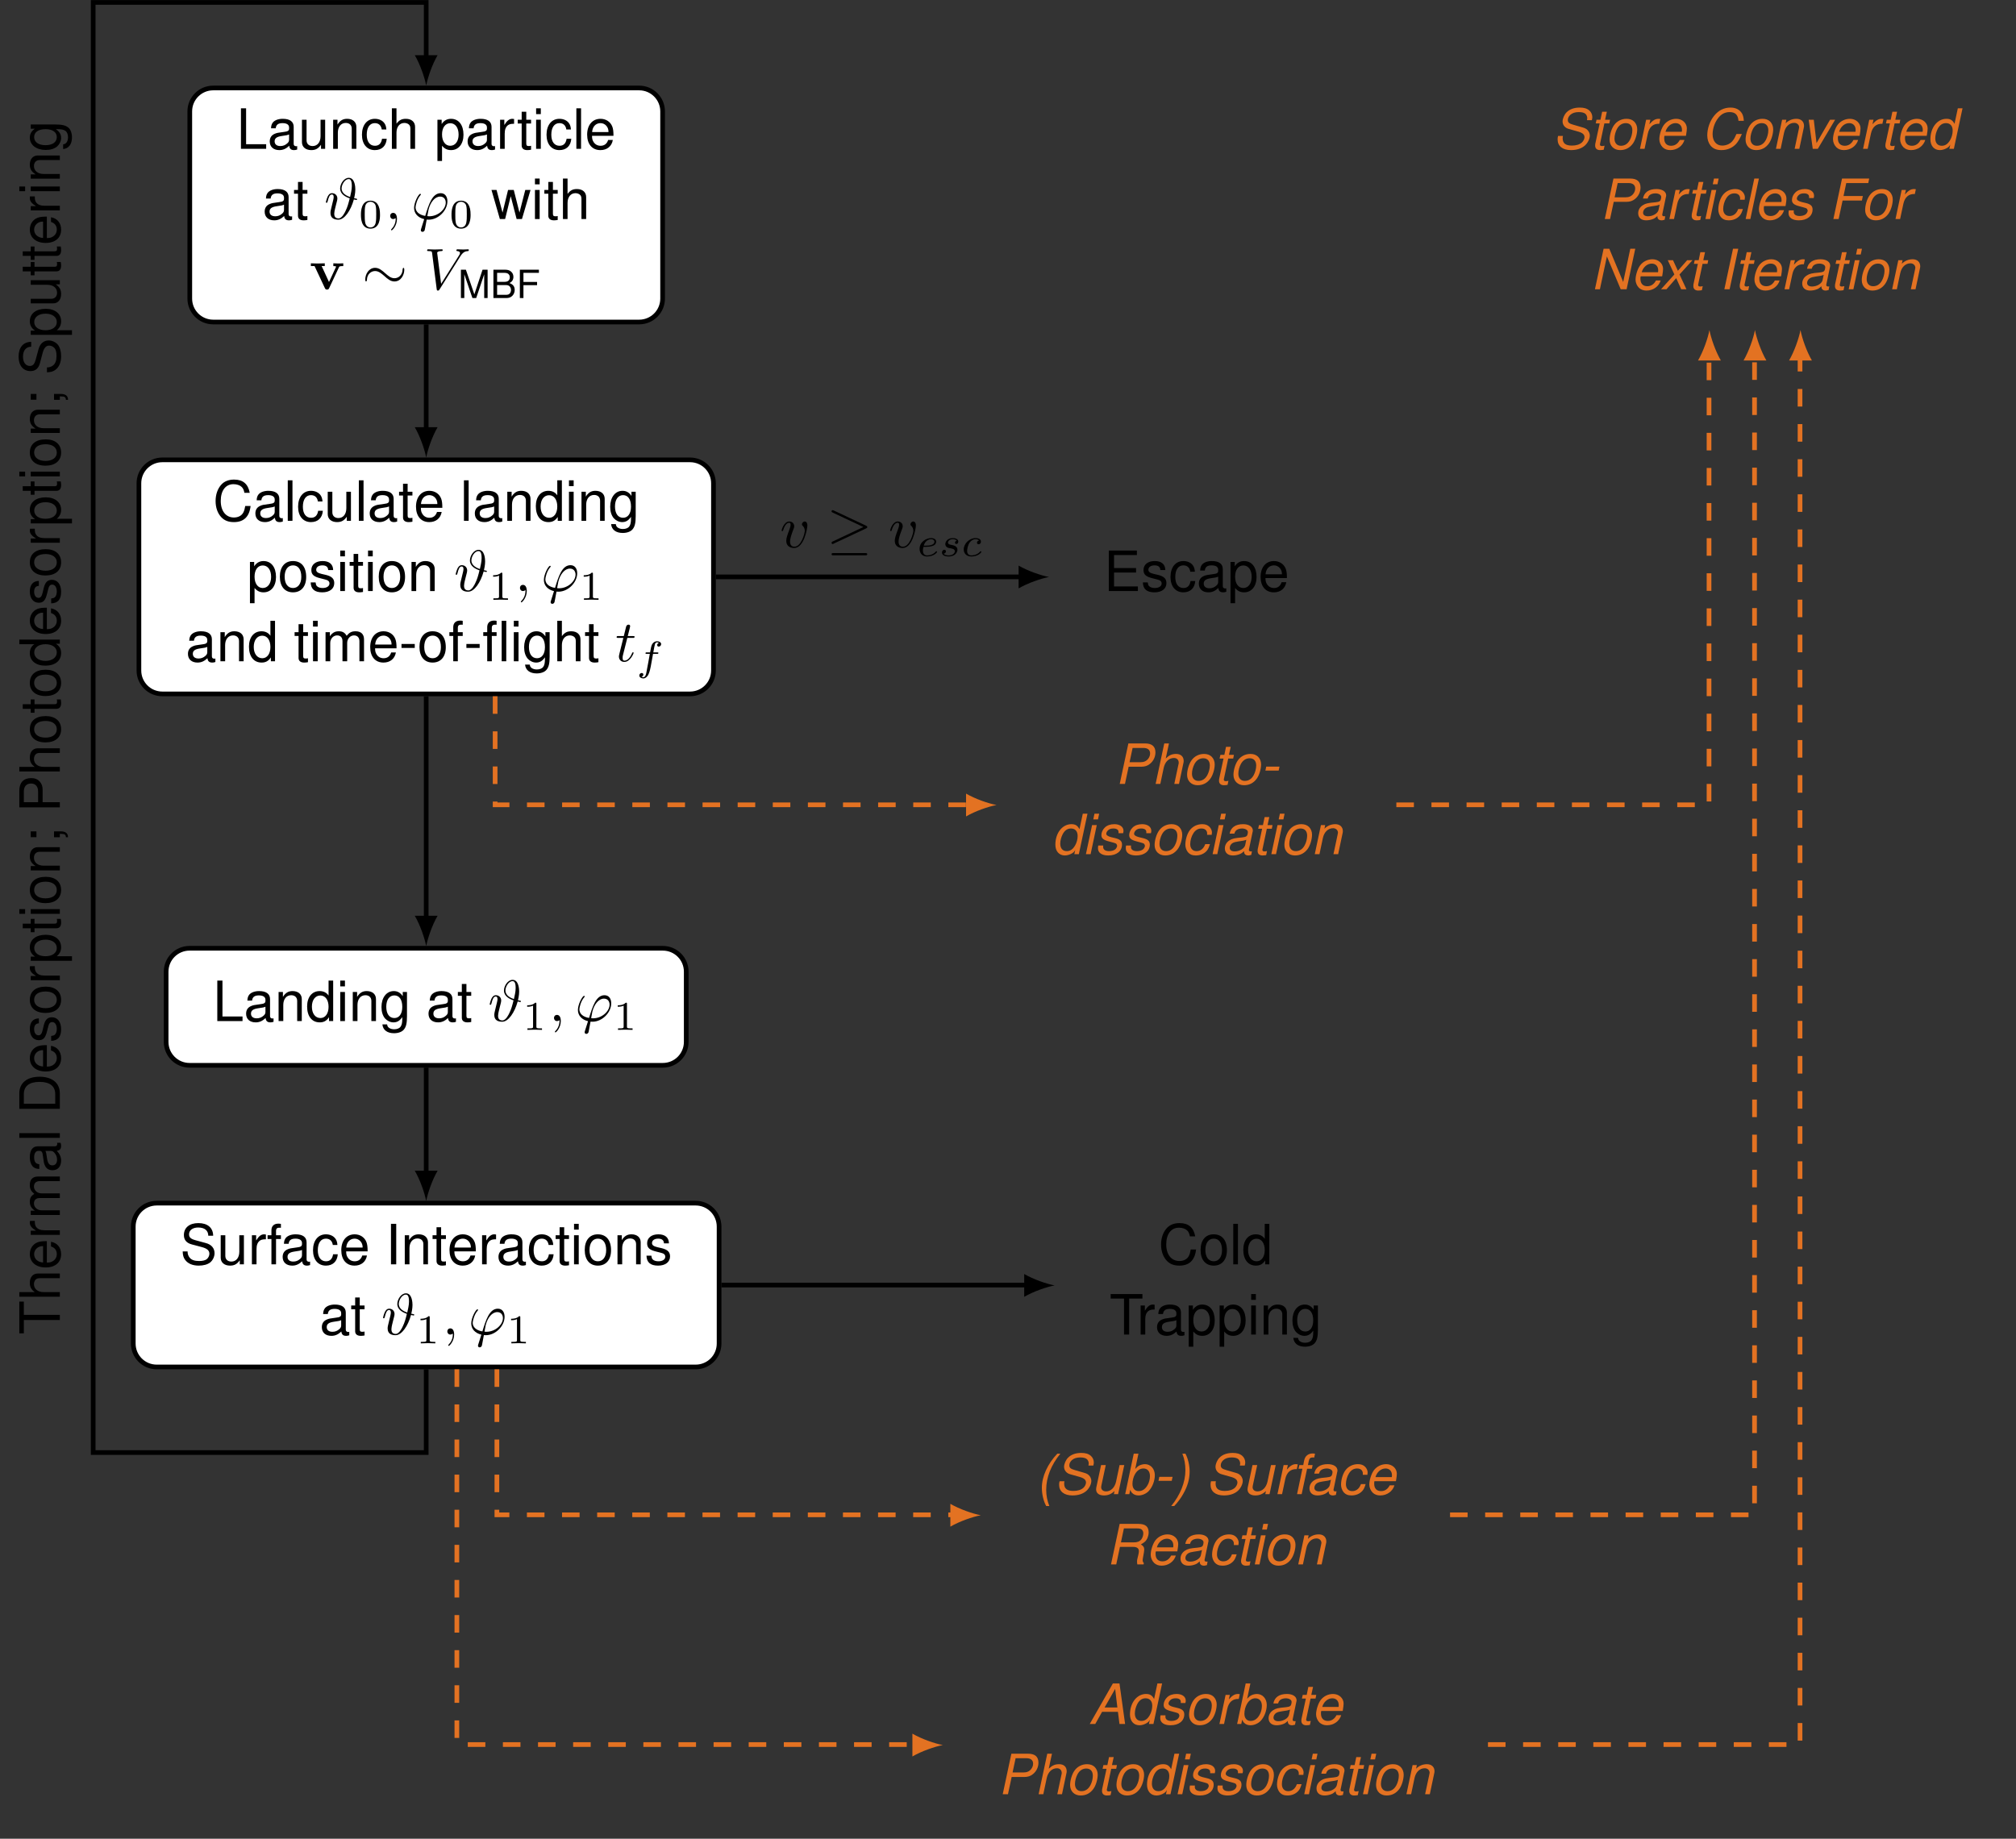 <?xml version="1.0" encoding="UTF-8"?>
<svg xmlns="http://www.w3.org/2000/svg" xmlns:xlink="http://www.w3.org/1999/xlink" width="342.186pt" height="312.163pt" viewBox="0 0 342.186 312.163" version="1.2">
<rect x="0" y="0" width="342.186" height="312.163" fill="#333333" stroke="none"/>
<defs>
<g>
<symbol overflow="visible" id="glyph0-0">
<path style="stroke:none;" d=""/>
</symbol>
<symbol overflow="visible" id="glyph0-1">
<path style="stroke:none;" d="M 1.625 -6.875 L 0.75 -6.875 L 0.75 0 L 5.031 0 L 5.031 -0.781 L 1.625 -0.781 Z M 1.625 -6.875 "/>
</symbol>
<symbol overflow="visible" id="glyph0-2">
<path style="stroke:none;" d="M 5.047 -0.469 C 4.969 -0.438 4.922 -0.438 4.875 -0.438 C 4.609 -0.438 4.453 -0.578 4.453 -0.828 L 4.453 -3.734 C 4.453 -4.609 3.812 -5.094 2.594 -5.094 C 1.875 -5.094 1.281 -4.875 0.953 -4.516 C 0.734 -4.25 0.625 -3.969 0.609 -3.484 L 1.406 -3.484 C 1.469 -4.094 1.828 -4.359 2.562 -4.359 C 3.281 -4.359 3.672 -4.094 3.672 -3.625 L 3.672 -3.422 C 3.672 -3.094 3.469 -2.938 2.844 -2.875 C 1.734 -2.734 1.562 -2.688 1.266 -2.562 C 0.688 -2.328 0.391 -1.891 0.391 -1.25 C 0.391 -0.344 1.016 0.219 2.016 0.219 C 2.641 0.219 3.141 0 3.703 -0.516 C 3.75 -0.016 4 0.219 4.516 0.219 C 4.672 0.219 4.797 0.203 5.047 0.125 Z M 3.672 -1.562 C 3.672 -1.297 3.594 -1.125 3.359 -0.922 C 3.031 -0.625 2.656 -0.469 2.188 -0.469 C 1.578 -0.469 1.219 -0.766 1.219 -1.266 C 1.219 -1.781 1.562 -2.047 2.406 -2.172 C 3.234 -2.281 3.406 -2.328 3.672 -2.438 Z M 3.672 -1.562 "/>
</symbol>
<symbol overflow="visible" id="glyph0-3">
<path style="stroke:none;" d="M 4.547 0 L 4.547 -4.938 L 3.766 -4.938 L 3.766 -2.141 C 3.766 -1.125 3.234 -0.469 2.422 -0.469 C 1.797 -0.469 1.391 -0.844 1.391 -1.438 L 1.391 -4.938 L 0.609 -4.938 L 0.609 -1.125 C 0.609 -0.312 1.234 0.219 2.188 0.219 C 2.922 0.219 3.375 -0.031 3.844 -0.688 L 3.844 0 Z M 4.547 0 "/>
</symbol>
<symbol overflow="visible" id="glyph0-4">
<path style="stroke:none;" d="M 0.656 -4.938 L 0.656 0 L 1.453 0 L 1.453 -2.734 C 1.453 -3.734 1.984 -4.391 2.797 -4.391 C 3.422 -4.391 3.812 -4.016 3.812 -3.422 L 3.812 0 L 4.594 0 L 4.594 -3.734 C 4.594 -4.562 3.984 -5.094 3.031 -5.094 C 2.297 -5.094 1.828 -4.797 1.391 -4.109 L 1.391 -4.938 Z M 0.656 -4.938 "/>
</symbol>
<symbol overflow="visible" id="glyph0-5">
<path style="stroke:none;" d="M 4.438 -3.281 C 4.406 -3.766 4.297 -4.078 4.109 -4.344 C 3.781 -4.812 3.188 -5.094 2.484 -5.094 C 1.156 -5.094 0.297 -4.031 0.297 -2.391 C 0.297 -0.797 1.141 0.219 2.484 0.219 C 3.656 0.219 4.406 -0.484 4.5 -1.703 L 3.703 -1.703 C 3.578 -0.906 3.172 -0.516 2.5 -0.516 C 1.625 -0.516 1.109 -1.219 1.109 -2.391 C 1.109 -3.625 1.625 -4.359 2.484 -4.359 C 3.141 -4.359 3.562 -3.969 3.656 -3.281 Z M 4.438 -3.281 "/>
</symbol>
<symbol overflow="visible" id="glyph0-6">
<path style="stroke:none;" d="M 0.656 -6.875 L 0.656 0 L 1.438 0 L 1.438 -2.734 C 1.438 -3.734 1.969 -4.391 2.781 -4.391 C 3.031 -4.391 3.297 -4.312 3.484 -4.172 C 3.703 -4.016 3.797 -3.781 3.797 -3.422 L 3.797 0 L 4.594 0 L 4.594 -3.734 C 4.594 -4.562 3.984 -5.094 3.031 -5.094 C 2.328 -5.094 1.906 -4.875 1.438 -4.266 L 1.438 -6.875 Z M 0.656 -6.875 "/>
</symbol>
<symbol overflow="visible" id="glyph0-7">
<path style="stroke:none;" d="M 0.516 2.062 L 1.297 2.062 L 1.297 -0.516 C 1.719 -0.016 2.188 0.219 2.828 0.219 C 4.094 0.219 4.938 -0.812 4.938 -2.391 C 4.938 -4.047 4.125 -5.094 2.812 -5.094 C 2.141 -5.094 1.609 -4.781 1.234 -4.203 L 1.234 -4.938 L 0.516 -4.938 Z M 2.688 -4.344 C 3.547 -4.344 4.109 -3.594 4.109 -2.406 C 4.109 -1.281 3.547 -0.516 2.688 -0.516 C 1.844 -0.516 1.297 -1.281 1.297 -2.438 C 1.297 -3.594 1.844 -4.344 2.688 -4.344 Z M 2.688 -4.344 "/>
</symbol>
<symbol overflow="visible" id="glyph0-8">
<path style="stroke:none;" d="M 0.656 -4.938 L 0.656 0 L 1.438 0 L 1.438 -2.562 C 1.438 -3.281 1.625 -3.734 2 -4.016 C 2.25 -4.188 2.484 -4.25 3.031 -4.25 L 3.031 -5.062 C 2.891 -5.078 2.828 -5.094 2.734 -5.094 C 2.219 -5.094 1.828 -4.781 1.375 -4.047 L 1.375 -4.938 Z M 0.656 -4.938 "/>
</symbol>
<symbol overflow="visible" id="glyph0-9">
<path style="stroke:none;" d="M 2.391 -4.938 L 1.578 -4.938 L 1.578 -6.297 L 0.797 -6.297 L 0.797 -4.938 L 0.125 -4.938 L 0.125 -4.297 L 0.797 -4.297 L 0.797 -0.562 C 0.797 -0.062 1.141 0.219 1.75 0.219 C 1.938 0.219 2.141 0.203 2.391 0.156 L 2.391 -0.516 C 2.297 -0.484 2.172 -0.469 2.016 -0.469 C 1.688 -0.469 1.578 -0.562 1.578 -0.922 L 1.578 -4.297 L 2.391 -4.297 Z M 2.391 -4.938 "/>
</symbol>
<symbol overflow="visible" id="glyph0-10">
<path style="stroke:none;" d="M 1.422 -4.938 L 0.625 -4.938 L 0.625 0 L 1.422 0 Z M 1.422 -6.875 L 0.625 -6.875 L 0.625 -5.891 L 1.422 -5.891 Z M 1.422 -6.875 "/>
</symbol>
<symbol overflow="visible" id="glyph0-11">
<path style="stroke:none;" d="M 1.438 -6.875 L 0.641 -6.875 L 0.641 0 L 1.438 0 Z M 1.438 -6.875 "/>
</symbol>
<symbol overflow="visible" id="glyph0-12">
<path style="stroke:none;" d="M 4.844 -2.203 C 4.844 -2.969 4.781 -3.422 4.641 -3.781 C 4.328 -4.594 3.562 -5.094 2.641 -5.094 C 1.266 -5.094 0.375 -4.031 0.375 -2.406 C 0.375 -0.781 1.234 0.219 2.625 0.219 C 3.75 0.219 4.547 -0.422 4.734 -1.5 L 3.938 -1.5 C 3.734 -0.844 3.281 -0.516 2.656 -0.516 C 2.156 -0.516 1.734 -0.734 1.469 -1.156 C 1.281 -1.438 1.203 -1.719 1.203 -2.203 Z M 1.219 -2.844 C 1.281 -3.766 1.844 -4.359 2.641 -4.359 C 3.406 -4.359 4 -3.719 4 -2.906 C 4 -2.891 4 -2.875 3.984 -2.844 Z M 1.219 -2.844 "/>
</symbol>
<symbol overflow="visible" id="glyph0-13">
<path style="stroke:none;" d="M 5.234 0 L 6.688 -4.938 L 5.797 -4.938 L 4.812 -1.094 L 3.844 -4.938 L 2.875 -4.938 L 1.938 -1.094 L 0.922 -4.938 L 0.062 -4.938 L 1.484 0 L 2.375 0 L 3.328 -3.875 L 4.328 0 Z M 5.234 0 "/>
</symbol>
<symbol overflow="visible" id="glyph0-14">
<path style="stroke:none;" d="M 6.25 -4.75 C 5.969 -6.25 5.109 -7 3.594 -7 C 2.672 -7 1.922 -6.703 1.422 -6.141 C 0.797 -5.453 0.453 -4.469 0.453 -3.359 C 0.453 -2.234 0.797 -1.25 1.453 -0.578 C 1.984 -0.031 2.656 0.219 3.562 0.219 C 5.234 0.219 6.188 -0.688 6.391 -2.516 L 5.484 -2.516 C 5.406 -2.031 5.312 -1.719 5.172 -1.438 C 4.891 -0.875 4.297 -0.562 3.562 -0.562 C 2.203 -0.562 1.328 -1.656 1.328 -3.375 C 1.328 -5.141 2.156 -6.219 3.484 -6.219 C 4.047 -6.219 4.562 -6.047 4.844 -5.781 C 5.109 -5.547 5.25 -5.25 5.344 -4.75 Z M 6.25 -4.75 "/>
</symbol>
<symbol overflow="visible" id="glyph0-15">
<path style="stroke:none;" d="M 4.672 -6.875 L 3.891 -6.875 L 3.891 -4.328 C 3.562 -4.828 3.031 -5.094 2.375 -5.094 C 1.078 -5.094 0.25 -4.062 0.25 -2.484 C 0.25 -0.812 1.062 0.219 2.391 0.219 C 3.078 0.219 3.547 -0.031 3.969 -0.656 L 3.969 0 L 4.672 0 Z M 2.5 -4.344 C 3.344 -4.344 3.891 -3.594 3.891 -2.422 C 3.891 -1.281 3.344 -0.516 2.516 -0.516 C 1.641 -0.516 1.062 -1.281 1.062 -2.438 C 1.062 -3.594 1.641 -4.344 2.5 -4.344 Z M 2.5 -4.344 "/>
</symbol>
<symbol overflow="visible" id="glyph0-16">
<path style="stroke:none;" d="M 3.891 -4.938 L 3.891 -4.234 C 3.484 -4.812 3.016 -5.094 2.375 -5.094 C 1.125 -5.094 0.281 -3.984 0.281 -2.391 C 0.281 -1.578 0.484 -0.922 0.891 -0.438 C 1.266 -0.031 1.797 0.219 2.312 0.219 C 2.938 0.219 3.375 -0.047 3.812 -0.672 L 3.812 -0.422 C 3.812 0.25 3.734 0.656 3.531 0.938 C 3.328 1.234 2.922 1.391 2.438 1.391 C 2.078 1.391 1.75 1.297 1.531 1.125 C 1.359 0.984 1.281 0.859 1.234 0.562 L 0.438 0.562 C 0.516 1.5 1.25 2.062 2.406 2.062 C 3.141 2.062 3.781 1.828 4.094 1.422 C 4.469 0.969 4.609 0.344 4.609 -0.812 L 4.609 -4.938 Z M 2.469 -4.359 C 3.312 -4.359 3.812 -3.641 3.812 -2.406 C 3.812 -1.234 3.297 -0.516 2.469 -0.516 C 1.609 -0.516 1.094 -1.234 1.094 -2.438 C 1.094 -3.625 1.625 -4.359 2.469 -4.359 Z M 2.469 -4.359 "/>
</symbol>
<symbol overflow="visible" id="glyph0-17">
<path style="stroke:none;" d="M 2.562 -5.094 C 1.188 -5.094 0.344 -4.094 0.344 -2.438 C 0.344 -0.781 1.172 0.219 2.578 0.219 C 3.969 0.219 4.812 -0.781 4.812 -2.391 C 4.812 -4.109 3.984 -5.094 2.562 -5.094 Z M 2.578 -4.359 C 3.469 -4.359 3.984 -3.641 3.984 -2.406 C 3.984 -1.25 3.438 -0.516 2.578 -0.516 C 1.703 -0.516 1.156 -1.234 1.156 -2.438 C 1.156 -3.625 1.703 -4.359 2.578 -4.359 Z M 2.578 -4.359 "/>
</symbol>
<symbol overflow="visible" id="glyph0-18">
<path style="stroke:none;" d="M 4.141 -3.562 C 4.125 -4.547 3.484 -5.094 2.344 -5.094 C 1.188 -5.094 0.438 -4.5 0.438 -3.578 C 0.438 -2.797 0.844 -2.438 2.016 -2.156 L 2.75 -1.969 C 3.297 -1.844 3.516 -1.641 3.516 -1.281 C 3.516 -0.828 3.047 -0.516 2.359 -0.516 C 1.938 -0.516 1.578 -0.625 1.375 -0.844 C 1.25 -0.984 1.203 -1.125 1.156 -1.469 L 0.328 -1.469 C 0.359 -0.328 1 0.219 2.297 0.219 C 3.547 0.219 4.328 -0.391 4.328 -1.344 C 4.328 -2.078 3.922 -2.484 2.938 -2.734 L 2.188 -2.906 C 1.531 -3.062 1.266 -3.266 1.266 -3.609 C 1.266 -4.062 1.672 -4.359 2.312 -4.359 C 2.938 -4.359 3.281 -4.094 3.297 -3.562 Z M 4.141 -3.562 "/>
</symbol>
<symbol overflow="visible" id="glyph0-19">
<path style="stroke:none;" d="M 0.656 -4.938 L 0.656 0 L 1.453 0 L 1.453 -3.109 C 1.453 -3.828 1.969 -4.391 2.609 -4.391 C 3.203 -4.391 3.531 -4.047 3.531 -3.406 L 3.531 0 L 4.328 0 L 4.328 -3.109 C 4.328 -3.828 4.844 -4.391 5.484 -4.391 C 6.062 -4.391 6.406 -4.031 6.406 -3.406 L 6.406 0 L 7.188 0 L 7.188 -3.703 C 7.188 -4.594 6.688 -5.094 5.75 -5.094 C 5.094 -5.094 4.703 -4.891 4.234 -4.328 C 3.938 -4.859 3.547 -5.094 2.906 -5.094 C 2.25 -5.094 1.812 -4.844 1.391 -4.25 L 1.391 -4.938 Z M 0.656 -4.938 "/>
</symbol>
<symbol overflow="visible" id="glyph0-20">
<path style="stroke:none;" d="M 2.688 -2.938 L 0.438 -2.938 L 0.438 -2.266 L 2.688 -2.266 Z M 2.688 -2.938 "/>
</symbol>
<symbol overflow="visible" id="glyph0-21">
<path style="stroke:none;" d="M 2.438 -4.938 L 1.609 -4.938 L 1.609 -5.719 C 1.609 -6.047 1.797 -6.219 2.156 -6.219 C 2.234 -6.219 2.25 -6.219 2.438 -6.203 L 2.438 -6.859 C 2.25 -6.906 2.156 -6.906 1.984 -6.906 C 1.266 -6.906 0.828 -6.5 0.828 -5.781 L 0.828 -4.938 L 0.172 -4.938 L 0.172 -4.297 L 0.828 -4.297 L 0.828 0 L 1.609 0 L 1.609 -4.297 L 2.438 -4.297 Z M 2.438 -4.938 "/>
</symbol>
<symbol overflow="visible" id="glyph0-22">
<path style="stroke:none;" d="M 2.422 -4.938 L 1.609 -4.938 L 1.609 -5.719 C 1.609 -6.047 1.797 -6.219 2.156 -6.219 C 2.219 -6.219 2.25 -6.219 2.422 -6.203 L 2.422 -6.859 C 2.25 -6.906 2.141 -6.906 1.984 -6.906 C 1.25 -6.906 0.828 -6.5 0.828 -5.781 L 0.828 -4.938 L 0.156 -4.938 L 0.156 -4.297 L 0.828 -4.297 L 0.828 0 L 1.609 0 L 1.609 -4.297 L 2.422 -4.297 Z M 4.062 -6.875 L 3.281 -6.875 L 3.281 0 L 4.062 0 Z M 4.062 -6.875 "/>
</symbol>
<symbol overflow="visible" id="glyph0-23">
<path style="stroke:none;" d="M 5.625 -4.859 C 5.609 -6.203 4.688 -7 3.109 -7 C 1.594 -7 0.656 -6.219 0.656 -4.969 C 0.656 -4.141 1.109 -3.609 2.016 -3.375 L 3.719 -2.922 C 4.594 -2.688 4.984 -2.344 4.984 -1.797 C 4.984 -1.438 4.781 -1.062 4.5 -0.844 C 4.219 -0.656 3.781 -0.562 3.234 -0.562 C 2.484 -0.562 1.969 -0.734 1.641 -1.125 C 1.391 -1.438 1.281 -1.766 1.281 -2.188 L 0.453 -2.188 C 0.469 -1.562 0.578 -1.141 0.859 -0.766 C 1.328 -0.125 2.125 0.219 3.172 0.219 C 3.984 0.219 4.656 0.031 5.109 -0.312 C 5.562 -0.672 5.859 -1.297 5.859 -1.891 C 5.859 -2.734 5.328 -3.359 4.391 -3.609 L 2.672 -4.078 C 1.844 -4.297 1.531 -4.562 1.531 -5.094 C 1.531 -5.797 2.156 -6.25 3.078 -6.25 C 4.172 -6.25 4.781 -5.75 4.797 -4.859 Z M 5.625 -4.859 "/>
</symbol>
<symbol overflow="visible" id="glyph0-24">
<path style="stroke:none;" d="M 1.828 -6.875 L 0.938 -6.875 L 0.938 0 L 1.828 0 Z M 1.828 -6.875 "/>
</symbol>
<symbol overflow="visible" id="glyph0-25">
<path style="stroke:none;" d="M 1.734 -3.141 L 5.469 -3.141 L 5.469 -3.906 L 1.734 -3.906 L 1.734 -6.109 L 5.609 -6.109 L 5.609 -6.875 L 0.844 -6.875 L 0.844 0 L 5.781 0 L 5.781 -0.781 L 1.734 -0.781 Z M 1.734 -3.141 "/>
</symbol>
<symbol overflow="visible" id="glyph0-26">
<path style="stroke:none;" d="M 3.344 -6.109 L 5.594 -6.109 L 5.594 -6.875 L 0.203 -6.875 L 0.203 -6.109 L 2.469 -6.109 L 2.469 0 L 3.344 0 Z M 3.344 -6.109 "/>
</symbol>
<symbol overflow="visible" id="glyph1-0">
<path style="stroke:none;" d=""/>
</symbol>
<symbol overflow="visible" id="glyph1-1">
<path style="stroke:none;" d="M 5.078 -3.531 C 5.281 -4.375 5.281 -4.906 5.281 -5.031 C 5.281 -5.391 5.219 -7 4.172 -7 C 3.344 -7 2.703 -5.969 2.703 -5.188 C 2.703 -4.219 3.641 -3.75 4.328 -3.516 C 4.109 -2.625 3.953 -2.047 3.625 -1.375 C 3.5 -1.094 3.016 -0.109 2.438 -0.109 C 1.766 -0.109 1.703 -0.609 1.703 -0.906 C 1.703 -1.156 1.781 -1.484 1.828 -1.703 C 1.891 -1.953 1.953 -2.172 2.016 -2.469 L 2.141 -2.953 C 2.188 -3.125 2.234 -3.328 2.234 -3.484 C 2.234 -4.078 1.781 -4.391 1.328 -4.391 C 0.875 -4.391 0.688 -4 0.594 -3.828 C 0.422 -3.484 0.281 -2.891 0.281 -2.859 C 0.281 -2.766 0.391 -2.766 0.406 -2.766 C 0.5 -2.766 0.516 -2.766 0.578 -2.984 C 0.75 -3.703 0.938 -4.172 1.297 -4.172 C 1.469 -4.172 1.609 -4.094 1.609 -3.719 C 1.609 -3.5 1.469 -2.969 1.375 -2.594 C 1.344 -2.422 1.25 -2.094 1.203 -1.875 C 1.125 -1.562 1.062 -1.328 1.062 -1.031 C 1.062 -0.094 1.766 0.109 2.406 0.109 C 3.453 0.109 4.516 -1.453 5.031 -3.328 C 5.125 -3.312 5.422 -3.234 5.469 -3.234 C 5.516 -3.234 5.578 -3.266 5.578 -3.359 C 5.578 -3.438 5.5 -3.453 5.359 -3.484 Z M 4.391 -3.734 C 3.906 -3.906 2.953 -4.297 2.953 -5.203 C 2.953 -5.812 3.469 -6.781 4.156 -6.781 C 4.406 -6.781 4.688 -6.641 4.688 -5.609 C 4.688 -4.984 4.516 -4.297 4.391 -3.734 Z M 4.391 -3.734 "/>
</symbol>
<symbol overflow="visible" id="glyph1-2">
<path style="stroke:none;" d="M 2.016 -0.016 C 2.016 -0.672 1.766 -1.047 1.375 -1.047 C 1.047 -1.047 0.859 -0.812 0.859 -0.531 C 0.859 -0.266 1.047 0 1.375 0 C 1.5 0 1.625 -0.047 1.734 -0.125 C 1.766 -0.156 1.766 -0.156 1.781 -0.156 C 1.781 -0.156 1.797 -0.156 1.797 -0.016 C 1.797 0.719 1.453 1.328 1.125 1.656 C 1.016 1.766 1.016 1.781 1.016 1.812 C 1.016 1.875 1.062 1.922 1.109 1.922 C 1.219 1.922 2.016 1.156 2.016 -0.016 Z M 2.016 -0.016 "/>
</symbol>
<symbol overflow="visible" id="glyph1-3">
<path style="stroke:none;" d="M 1.688 1.688 C 1.656 1.812 1.641 1.844 1.641 1.891 C 1.641 2.109 1.828 2.172 1.922 2.172 C 1.984 2.172 2.203 2.141 2.297 1.906 C 2.328 1.828 2.375 1.5 2.641 0.094 C 2.734 0.094 2.797 0.109 2.969 0.109 C 4.625 0.109 6.156 -1.453 6.156 -3.016 C 6.156 -3.797 5.766 -4.391 5.016 -4.391 C 3.578 -4.391 2.984 -2.469 2.391 -0.531 C 1.312 -0.719 0.75 -1.281 0.75 -2 C 0.75 -2.281 0.984 -3.375 1.578 -4.047 C 1.656 -4.141 1.656 -4.156 1.656 -4.188 C 1.656 -4.219 1.641 -4.281 1.547 -4.281 C 1.266 -4.281 0.5 -2.844 0.5 -1.891 C 0.5 -0.953 1.156 -0.234 2.219 0.016 Z M 3.062 -0.469 C 2.984 -0.469 2.969 -0.469 2.875 -0.484 C 2.766 -0.484 2.75 -0.484 2.75 -0.516 C 2.75 -0.531 2.922 -1.438 2.953 -1.594 C 3.266 -2.859 4.031 -3.812 4.922 -3.812 C 5.609 -3.812 5.875 -3.281 5.875 -2.797 C 5.875 -1.672 4.594 -0.469 3.062 -0.469 Z M 3.062 -0.469 "/>
</symbol>
<symbol overflow="visible" id="glyph1-4">
<path style="stroke:none;" d="M 6.234 -5.656 C 6.734 -6.422 7.141 -6.453 7.516 -6.484 C 7.625 -6.484 7.641 -6.656 7.641 -6.672 C 7.641 -6.75 7.594 -6.781 7.516 -6.781 C 7.25 -6.781 6.969 -6.75 6.703 -6.75 C 6.375 -6.75 6.031 -6.781 5.719 -6.781 C 5.656 -6.781 5.531 -6.781 5.531 -6.594 C 5.531 -6.484 5.609 -6.484 5.688 -6.484 C 5.953 -6.453 6.141 -6.359 6.141 -6.156 C 6.141 -6 6 -5.781 6 -5.781 L 2.938 -0.922 L 2.266 -6.188 C 2.266 -6.344 2.5 -6.484 2.953 -6.484 C 3.094 -6.484 3.203 -6.484 3.203 -6.672 C 3.203 -6.766 3.125 -6.781 3.062 -6.781 C 2.656 -6.781 2.234 -6.75 1.828 -6.75 C 1.656 -6.75 1.453 -6.766 1.281 -6.766 C 1.109 -6.766 0.922 -6.781 0.75 -6.781 C 0.672 -6.781 0.562 -6.781 0.562 -6.594 C 0.562 -6.484 0.641 -6.484 0.812 -6.484 C 1.359 -6.484 1.375 -6.391 1.406 -6.141 L 2.188 -0.016 C 2.219 0.188 2.25 0.219 2.391 0.219 C 2.547 0.219 2.578 0.172 2.656 0.047 Z M 6.234 -5.656 "/>
</symbol>
<symbol overflow="visible" id="glyph1-5">
<path style="stroke:none;" d="M 2.047 -3.969 L 2.984 -3.969 C 3.188 -3.969 3.281 -3.969 3.281 -4.172 C 3.281 -4.281 3.188 -4.281 3 -4.281 L 2.125 -4.281 C 2.484 -5.688 2.531 -5.891 2.531 -5.953 C 2.531 -6.125 2.422 -6.219 2.25 -6.219 C 2.219 -6.219 1.938 -6.219 1.844 -5.859 L 1.453 -4.281 L 0.531 -4.281 C 0.328 -4.281 0.234 -4.281 0.234 -4.094 C 0.234 -3.969 0.312 -3.969 0.5 -3.969 L 1.375 -3.969 C 0.672 -1.156 0.625 -0.984 0.625 -0.812 C 0.625 -0.266 1 0.109 1.547 0.109 C 2.547 0.109 3.125 -1.344 3.125 -1.422 C 3.125 -1.516 3.047 -1.516 3 -1.516 C 2.906 -1.516 2.906 -1.484 2.859 -1.375 C 2.422 -0.344 1.891 -0.109 1.562 -0.109 C 1.344 -0.109 1.25 -0.234 1.25 -0.562 C 1.25 -0.812 1.266 -0.875 1.312 -1.047 Z M 2.047 -3.969 "/>
</symbol>
<symbol overflow="visible" id="glyph1-6">
<path style="stroke:none;" d="M 4.656 -3.703 C 4.656 -4.234 4.391 -4.391 4.219 -4.391 C 3.969 -4.391 3.734 -4.141 3.734 -3.922 C 3.734 -3.781 3.781 -3.734 3.891 -3.625 C 4.094 -3.422 4.219 -3.156 4.219 -2.797 C 4.219 -2.391 3.625 -0.109 2.453 -0.109 C 1.953 -0.109 1.719 -0.453 1.719 -0.969 C 1.719 -1.531 1.984 -2.25 2.297 -3.078 C 2.359 -3.25 2.422 -3.391 2.422 -3.578 C 2.422 -4.031 2.094 -4.391 1.594 -4.391 C 0.672 -4.391 0.281 -2.953 0.281 -2.859 C 0.281 -2.766 0.391 -2.766 0.406 -2.766 C 0.5 -2.766 0.516 -2.781 0.562 -2.938 C 0.859 -3.938 1.281 -4.172 1.562 -4.172 C 1.656 -4.172 1.812 -4.172 1.812 -3.859 C 1.812 -3.609 1.719 -3.344 1.656 -3.156 C 1.219 -2 1.078 -1.547 1.078 -1.125 C 1.078 -0.047 1.953 0.109 2.422 0.109 C 4.078 0.109 4.656 -3.188 4.656 -3.703 Z M 4.656 -3.703 "/>
</symbol>
<symbol overflow="visible" id="glyph2-0">
<path style="stroke:none;" d=""/>
</symbol>
<symbol overflow="visible" id="glyph2-1">
<path style="stroke:none;" d="M 3.594 -2.219 C 3.594 -2.984 3.5 -3.531 3.172 -4.016 C 2.969 -4.344 2.531 -4.609 1.969 -4.609 C 0.359 -4.609 0.359 -2.719 0.359 -2.219 C 0.359 -1.719 0.359 0.141 1.969 0.141 C 3.594 0.141 3.594 -1.719 3.594 -2.219 Z M 1.969 -0.062 C 1.656 -0.062 1.234 -0.25 1.094 -0.812 C 1 -1.219 1 -1.797 1 -2.312 C 1 -2.812 1 -3.344 1.094 -3.734 C 1.25 -4.281 1.688 -4.422 1.969 -4.422 C 2.344 -4.422 2.719 -4.188 2.844 -3.797 C 2.953 -3.406 2.953 -2.906 2.953 -2.312 C 2.953 -1.797 2.953 -1.281 2.859 -0.844 C 2.719 -0.203 2.25 -0.062 1.969 -0.062 Z M 1.969 -0.062 "/>
</symbol>
<symbol overflow="visible" id="glyph2-2">
<path style="stroke:none;" d="M 2.328 -4.422 C 2.328 -4.609 2.312 -4.609 2.125 -4.609 C 1.672 -4.172 1.047 -4.172 0.766 -4.172 L 0.766 -3.922 C 0.922 -3.922 1.391 -3.922 1.766 -4.109 L 1.766 -0.562 C 1.766 -0.344 1.766 -0.25 1.078 -0.25 L 0.812 -0.25 L 0.812 0 C 0.938 0 1.781 -0.031 2.047 -0.031 C 2.266 -0.031 3.141 0 3.281 0 L 3.281 -0.25 L 3.031 -0.25 C 2.328 -0.25 2.328 -0.344 2.328 -0.562 Z M 2.328 -4.422 "/>
</symbol>
<symbol overflow="visible" id="glyph3-0">
<path style="stroke:none;" d=""/>
</symbol>
<symbol overflow="visible" id="glyph3-1">
<path style="stroke:none;" d="M 5.031 -3.734 C 5.094 -3.875 5.125 -3.938 5.766 -3.938 L 5.766 -4.406 C 5.516 -4.391 5.234 -4.375 4.984 -4.375 C 4.734 -4.375 4.281 -4.406 4.078 -4.406 L 4.078 -3.938 C 4.266 -3.938 4.547 -3.922 4.547 -3.828 C 4.547 -3.828 4.547 -3.812 4.5 -3.719 L 3.344 -1.234 L 2.094 -3.938 L 2.625 -3.938 L 2.625 -4.406 C 2.297 -4.391 1.406 -4.375 1.391 -4.375 C 1.109 -4.375 0.672 -4.406 0.266 -4.406 L 0.266 -3.938 L 0.891 -3.938 L 2.641 -0.203 C 2.75 0.047 2.875 0.047 3.016 0.047 C 3.188 0.047 3.281 0.016 3.375 -0.203 Z M 5.031 -3.734 "/>
</symbol>
<symbol overflow="visible" id="glyph4-0">
<path style="stroke:none;" d=""/>
</symbol>
<symbol overflow="visible" id="glyph4-1">
<path style="stroke:none;" d="M 7.172 -3.312 C 7.172 -3.531 7.109 -3.641 7.031 -3.641 C 6.984 -3.641 6.906 -3.562 6.891 -3.375 C 6.859 -2.422 6.203 -1.875 5.5 -1.875 C 4.875 -1.875 4.406 -2.312 3.922 -2.734 C 3.406 -3.188 2.891 -3.641 2.219 -3.641 C 1.141 -3.641 0.547 -2.547 0.547 -1.656 C 0.547 -1.328 0.672 -1.328 0.688 -1.328 C 0.797 -1.328 0.828 -1.531 0.828 -1.562 C 0.859 -2.656 1.609 -3.094 2.219 -3.094 C 2.844 -3.094 3.312 -2.656 3.812 -2.234 C 4.312 -1.781 4.828 -1.328 5.5 -1.328 C 6.594 -1.328 7.172 -2.422 7.172 -3.312 Z M 7.172 -3.312 "/>
</symbol>
<symbol overflow="visible" id="glyph4-2">
<path style="stroke:none;" d="M 6.703 -3.219 C 6.844 -3.281 6.891 -3.344 6.891 -3.438 C 6.891 -3.531 6.859 -3.594 6.703 -3.672 L 1.219 -6.25 C 1.078 -6.312 1.047 -6.312 1.031 -6.312 C 0.906 -6.312 0.828 -6.234 0.828 -6.125 C 0.828 -6 0.906 -5.953 1.016 -5.906 L 6.234 -3.453 L 1.031 -1 C 0.828 -0.906 0.828 -0.828 0.828 -0.766 C 0.828 -0.656 0.922 -0.562 1.031 -0.562 C 1.047 -0.562 1.078 -0.562 1.203 -0.641 Z M 6.547 1.359 C 6.719 1.359 6.891 1.359 6.891 1.156 C 6.891 0.969 6.688 0.969 6.531 0.969 L 1.188 0.969 C 1.031 0.969 0.828 0.969 0.828 1.156 C 0.828 1.359 1 1.359 1.172 1.359 Z M 6.547 1.359 "/>
</symbol>
<symbol overflow="visible" id="glyph5-0">
<path style="stroke:none;" d=""/>
</symbol>
<symbol overflow="visible" id="glyph5-1">
<path style="stroke:none;" d="M 3.094 0 L 4.453 -4.031 L 4.453 0 L 5.031 0 L 5.031 -4.812 L 4.172 -4.812 L 2.781 -0.625 L 1.344 -4.812 L 0.5 -4.812 L 0.5 0 L 1.078 0 L 1.078 -4.031 L 2.453 0 Z M 3.094 0 "/>
</symbol>
<symbol overflow="visible" id="glyph5-2">
<path style="stroke:none;" d="M 0.516 0 L 2.703 0 C 3.156 0 3.484 -0.125 3.75 -0.406 C 3.984 -0.656 4.125 -1 4.125 -1.375 C 4.125 -1.953 3.859 -2.312 3.234 -2.547 C 3.672 -2.75 3.906 -3.109 3.906 -3.594 C 3.906 -3.953 3.781 -4.25 3.516 -4.484 C 3.266 -4.719 2.938 -4.812 2.484 -4.812 L 0.516 -4.812 Z M 1.141 -2.75 L 1.141 -4.281 L 2.328 -4.281 C 2.672 -4.281 2.859 -4.234 3.031 -4.109 C 3.203 -3.969 3.297 -3.781 3.297 -3.516 C 3.297 -3.25 3.203 -3.047 3.031 -2.922 C 2.859 -2.797 2.672 -2.75 2.328 -2.75 Z M 1.141 -0.547 L 1.141 -2.203 L 2.641 -2.203 C 2.938 -2.203 3.141 -2.125 3.281 -1.969 C 3.422 -1.812 3.5 -1.609 3.5 -1.375 C 3.5 -1.141 3.422 -0.922 3.281 -0.766 C 3.141 -0.609 2.938 -0.547 2.641 -0.547 Z M 1.141 -0.547 "/>
</symbol>
<symbol overflow="visible" id="glyph5-3">
<path style="stroke:none;" d="M 1.203 -2.188 L 3.516 -2.188 L 3.516 -2.734 L 1.203 -2.734 L 1.203 -4.281 L 3.828 -4.281 L 3.828 -4.812 L 0.594 -4.812 L 0.594 0 L 1.203 0 Z M 1.203 -2.188 "/>
</symbol>
<symbol overflow="visible" id="glyph6-0">
<path style="stroke:none;" d=""/>
</symbol>
<symbol overflow="visible" id="glyph6-1">
<path style="stroke:none;" d="M 2.828 -2.75 L 3.516 -2.75 C 3.656 -2.75 3.734 -2.75 3.734 -2.906 C 3.734 -3 3.656 -3 3.531 -3 L 2.875 -3 C 3.031 -3.875 3.094 -4.203 3.156 -4.406 C 3.188 -4.547 3.344 -4.703 3.5 -4.703 C 3.516 -4.703 3.703 -4.703 3.828 -4.609 C 3.547 -4.531 3.531 -4.281 3.531 -4.234 C 3.531 -4.078 3.641 -3.984 3.797 -3.984 C 3.984 -3.984 4.203 -4.141 4.203 -4.406 C 4.203 -4.719 3.859 -4.891 3.5 -4.891 C 3.203 -4.891 2.859 -4.719 2.672 -4.375 C 2.531 -4.109 2.469 -3.797 2.328 -3 L 1.781 -3 C 1.641 -3 1.547 -3 1.547 -2.844 C 1.547 -2.75 1.641 -2.75 1.766 -2.75 L 2.281 -2.75 C 2.281 -2.703 1.828 -0.203 1.672 0.547 C 1.641 0.703 1.516 1.219 1.188 1.219 C 1.172 1.219 1.016 1.219 0.875 1.141 C 1.156 1.047 1.188 0.797 1.188 0.766 C 1.188 0.609 1.062 0.5 0.906 0.5 C 0.719 0.5 0.5 0.656 0.5 0.922 C 0.5 1.234 0.828 1.422 1.188 1.422 C 1.625 1.422 1.938 0.953 2.016 0.812 C 2.266 0.344 2.422 -0.516 2.438 -0.594 Z M 2.828 -2.75 "/>
</symbol>
<symbol overflow="visible" id="glyph6-2">
<path style="stroke:none;" d="M 1.562 -1.578 C 1.75 -1.578 2.297 -1.594 2.672 -1.734 C 3.188 -1.906 3.281 -2.25 3.281 -2.453 C 3.281 -2.844 2.906 -3.062 2.422 -3.062 C 1.594 -3.062 0.469 -2.422 0.469 -1.234 C 0.469 -0.531 0.906 0.062 1.719 0.062 C 2.891 0.062 3.438 -0.625 3.438 -0.719 C 3.438 -0.766 3.375 -0.828 3.328 -0.828 C 3.281 -0.828 3.266 -0.828 3.219 -0.766 C 2.672 -0.125 1.859 -0.125 1.734 -0.125 C 1.312 -0.125 1.031 -0.406 1.031 -0.969 C 1.031 -1.062 1.031 -1.203 1.125 -1.578 Z M 1.172 -1.781 C 1.453 -2.781 2.234 -2.875 2.422 -2.875 C 2.734 -2.875 2.984 -2.719 2.984 -2.453 C 2.984 -1.781 1.812 -1.781 1.516 -1.781 Z M 1.172 -1.781 "/>
</symbol>
<symbol overflow="visible" id="glyph6-3">
<path style="stroke:none;" d="M 3 -2.609 C 2.812 -2.578 2.703 -2.422 2.703 -2.281 C 2.703 -2.125 2.844 -2.062 2.938 -2.062 C 3 -2.062 3.266 -2.109 3.266 -2.469 C 3.266 -2.906 2.766 -3.062 2.344 -3.062 C 1.266 -3.062 1.062 -2.266 1.062 -2.047 C 1.062 -1.797 1.203 -1.625 1.312 -1.547 C 1.484 -1.406 1.609 -1.375 2.094 -1.297 C 2.234 -1.266 2.688 -1.188 2.688 -0.828 C 2.688 -0.719 2.609 -0.453 2.312 -0.281 C 2.047 -0.125 1.703 -0.125 1.625 -0.125 C 1.344 -0.125 0.953 -0.188 0.781 -0.422 C 1.016 -0.438 1.172 -0.625 1.172 -0.812 C 1.172 -0.984 1.047 -1.078 0.891 -1.078 C 0.703 -1.078 0.5 -0.906 0.5 -0.609 C 0.5 -0.188 0.938 0.062 1.609 0.062 C 2.891 0.062 3.125 -0.812 3.125 -1.078 C 3.125 -1.719 2.422 -1.844 2.172 -1.891 C 2.109 -1.906 1.938 -1.938 1.891 -1.953 C 1.641 -2 1.516 -2.141 1.516 -2.297 C 1.516 -2.453 1.641 -2.641 1.781 -2.734 C 1.969 -2.859 2.219 -2.875 2.344 -2.875 C 2.484 -2.875 2.844 -2.844 3 -2.609 Z M 3 -2.609 "/>
</symbol>
<symbol overflow="visible" id="glyph6-4">
<path style="stroke:none;" d="M 3.047 -2.656 C 2.797 -2.625 2.688 -2.422 2.688 -2.281 C 2.688 -2.094 2.844 -2.016 2.969 -2.016 C 3.109 -2.016 3.359 -2.125 3.359 -2.469 C 3.359 -2.938 2.812 -3.062 2.438 -3.062 C 1.391 -3.062 0.438 -2.109 0.438 -1.141 C 0.438 -0.547 0.844 0.062 1.719 0.062 C 2.891 0.062 3.438 -0.625 3.438 -0.719 C 3.438 -0.766 3.375 -0.828 3.328 -0.828 C 3.281 -0.828 3.266 -0.828 3.219 -0.766 C 2.672 -0.125 1.859 -0.125 1.734 -0.125 C 1.234 -0.125 1.016 -0.469 1.016 -0.891 C 1.016 -1.094 1.109 -1.859 1.469 -2.344 C 1.734 -2.672 2.094 -2.875 2.438 -2.875 C 2.531 -2.875 2.875 -2.859 3.047 -2.656 Z M 3.047 -2.656 "/>
</symbol>
<symbol overflow="visible" id="glyph7-0">
<path style="stroke:none;" d=""/>
</symbol>
<symbol overflow="visible" id="glyph7-1">
<path style="stroke:none;" d="M -6.109 -3.344 L -6.109 -5.594 L -6.875 -5.594 L -6.875 -0.203 L -6.109 -0.203 L -6.109 -2.469 L 0 -2.469 L 0 -3.344 Z M -6.109 -3.344 "/>
</symbol>
<symbol overflow="visible" id="glyph7-2">
<path style="stroke:none;" d="M -6.875 -0.656 L 0 -0.656 L 0 -1.438 L -2.734 -1.438 C -3.734 -1.438 -4.391 -1.969 -4.391 -2.781 C -4.391 -3.031 -4.312 -3.297 -4.172 -3.484 C -4.016 -3.703 -3.781 -3.797 -3.422 -3.797 L 0 -3.797 L 0 -4.594 L -3.734 -4.594 C -4.562 -4.594 -5.094 -3.984 -5.094 -3.031 C -5.094 -2.328 -4.875 -1.906 -4.266 -1.438 L -6.875 -1.438 Z M -6.875 -0.656 "/>
</symbol>
<symbol overflow="visible" id="glyph7-3">
<path style="stroke:none;" d="M -2.203 -4.844 C -2.969 -4.844 -3.422 -4.781 -3.781 -4.641 C -4.594 -4.328 -5.094 -3.562 -5.094 -2.641 C -5.094 -1.266 -4.031 -0.375 -2.406 -0.375 C -0.781 -0.375 0.219 -1.234 0.219 -2.625 C 0.219 -3.75 -0.422 -4.547 -1.5 -4.734 L -1.5 -3.938 C -0.844 -3.734 -0.516 -3.281 -0.516 -2.656 C -0.516 -2.156 -0.734 -1.734 -1.156 -1.469 C -1.438 -1.281 -1.719 -1.203 -2.203 -1.203 Z M -2.844 -1.219 C -3.766 -1.281 -4.359 -1.844 -4.359 -2.641 C -4.359 -3.406 -3.719 -4 -2.906 -4 C -2.891 -4 -2.875 -4 -2.844 -3.984 Z M -2.844 -1.219 "/>
</symbol>
<symbol overflow="visible" id="glyph7-4">
<path style="stroke:none;" d="M -4.938 -0.656 L 0 -0.656 L 0 -1.438 L -2.562 -1.438 C -3.281 -1.438 -3.734 -1.625 -4.016 -2 C -4.188 -2.25 -4.25 -2.484 -4.25 -3.031 L -5.062 -3.031 C -5.078 -2.891 -5.094 -2.828 -5.094 -2.734 C -5.094 -2.219 -4.781 -1.828 -4.047 -1.375 L -4.938 -1.375 Z M -4.938 -0.656 "/>
</symbol>
<symbol overflow="visible" id="glyph7-5">
<path style="stroke:none;" d="M -4.938 -0.656 L 0 -0.656 L 0 -1.453 L -3.109 -1.453 C -3.828 -1.453 -4.391 -1.969 -4.391 -2.609 C -4.391 -3.203 -4.047 -3.531 -3.406 -3.531 L 0 -3.531 L 0 -4.328 L -3.109 -4.328 C -3.828 -4.328 -4.391 -4.844 -4.391 -5.484 C -4.391 -6.062 -4.031 -6.406 -3.406 -6.406 L 0 -6.406 L 0 -7.188 L -3.703 -7.188 C -4.594 -7.188 -5.094 -6.688 -5.094 -5.75 C -5.094 -5.094 -4.891 -4.703 -4.328 -4.234 C -4.859 -3.938 -5.094 -3.547 -5.094 -2.906 C -5.094 -2.25 -4.844 -1.812 -4.25 -1.391 L -4.938 -1.391 Z M -4.938 -0.656 "/>
</symbol>
<symbol overflow="visible" id="glyph7-6">
<path style="stroke:none;" d="M -0.469 -5.047 C -0.438 -4.969 -0.438 -4.922 -0.438 -4.875 C -0.438 -4.609 -0.578 -4.453 -0.828 -4.453 L -3.734 -4.453 C -4.609 -4.453 -5.094 -3.812 -5.094 -2.594 C -5.094 -1.875 -4.875 -1.281 -4.516 -0.953 C -4.25 -0.734 -3.969 -0.625 -3.484 -0.609 L -3.484 -1.406 C -4.094 -1.469 -4.359 -1.828 -4.359 -2.562 C -4.359 -3.281 -4.094 -3.672 -3.625 -3.672 L -3.422 -3.672 C -3.094 -3.672 -2.938 -3.469 -2.875 -2.844 C -2.734 -1.734 -2.688 -1.562 -2.562 -1.266 C -2.328 -0.688 -1.891 -0.391 -1.25 -0.391 C -0.344 -0.391 0.219 -1.016 0.219 -2.016 C 0.219 -2.641 0 -3.141 -0.516 -3.703 C -0.016 -3.75 0.219 -4 0.219 -4.516 C 0.219 -4.672 0.203 -4.797 0.125 -5.047 Z M -1.562 -3.672 C -1.297 -3.672 -1.125 -3.594 -0.922 -3.359 C -0.625 -3.031 -0.469 -2.656 -0.469 -2.188 C -0.469 -1.578 -0.766 -1.219 -1.266 -1.219 C -1.781 -1.219 -2.047 -1.562 -2.172 -2.406 C -2.281 -3.234 -2.328 -3.406 -2.438 -3.672 Z M -1.562 -3.672 "/>
</symbol>
<symbol overflow="visible" id="glyph7-7">
<path style="stroke:none;" d="M -6.875 -1.438 L -6.875 -0.641 L 0 -0.641 L 0 -1.438 Z M -6.875 -1.438 "/>
</symbol>
<symbol overflow="visible" id="glyph7-8">
<path style="stroke:none;" d="M 0 -0.844 L 0 -3.484 C 0 -5.234 -1.297 -6.297 -3.438 -6.297 C -5.578 -6.297 -6.875 -5.234 -6.875 -3.484 L -6.875 -0.844 Z M -0.781 -1.719 L -6.109 -1.719 L -6.109 -3.344 C -6.109 -4.703 -5.188 -5.422 -3.438 -5.422 C -1.703 -5.422 -0.781 -4.703 -0.781 -3.344 Z M -0.781 -1.719 "/>
</symbol>
<symbol overflow="visible" id="glyph7-9">
<path style="stroke:none;" d="M -3.562 -4.141 C -4.547 -4.125 -5.094 -3.484 -5.094 -2.344 C -5.094 -1.188 -4.5 -0.438 -3.578 -0.438 C -2.797 -0.438 -2.438 -0.844 -2.156 -2.016 L -1.969 -2.75 C -1.844 -3.297 -1.641 -3.516 -1.281 -3.516 C -0.828 -3.516 -0.516 -3.047 -0.516 -2.359 C -0.516 -1.938 -0.625 -1.578 -0.844 -1.375 C -0.984 -1.25 -1.125 -1.203 -1.469 -1.156 L -1.469 -0.328 C -0.328 -0.359 0.219 -1 0.219 -2.297 C 0.219 -3.547 -0.391 -4.328 -1.344 -4.328 C -2.078 -4.328 -2.484 -3.922 -2.734 -2.938 L -2.906 -2.188 C -3.062 -1.531 -3.266 -1.266 -3.609 -1.266 C -4.062 -1.266 -4.359 -1.672 -4.359 -2.312 C -4.359 -2.938 -4.094 -3.281 -3.562 -3.297 Z M -3.562 -4.141 "/>
</symbol>
<symbol overflow="visible" id="glyph7-10">
<path style="stroke:none;" d="M -5.094 -2.562 C -5.094 -1.188 -4.094 -0.344 -2.438 -0.344 C -0.781 -0.344 0.219 -1.172 0.219 -2.578 C 0.219 -3.969 -0.781 -4.812 -2.391 -4.812 C -4.109 -4.812 -5.094 -3.984 -5.094 -2.562 Z M -4.359 -2.578 C -4.359 -3.469 -3.641 -3.984 -2.406 -3.984 C -1.25 -3.984 -0.516 -3.438 -0.516 -2.578 C -0.516 -1.703 -1.234 -1.156 -2.438 -1.156 C -3.625 -1.156 -4.359 -1.703 -4.359 -2.578 Z M -4.359 -2.578 "/>
</symbol>
<symbol overflow="visible" id="glyph7-11">
<path style="stroke:none;" d="M 2.062 -0.516 L 2.062 -1.297 L -0.516 -1.297 C -0.016 -1.719 0.219 -2.188 0.219 -2.828 C 0.219 -4.094 -0.812 -4.938 -2.391 -4.938 C -4.047 -4.938 -5.094 -4.125 -5.094 -2.812 C -5.094 -2.141 -4.781 -1.609 -4.203 -1.234 L -4.938 -1.234 L -4.938 -0.516 Z M -4.344 -2.688 C -4.344 -3.547 -3.594 -4.109 -2.406 -4.109 C -1.281 -4.109 -0.516 -3.547 -0.516 -2.688 C -0.516 -1.844 -1.281 -1.297 -2.438 -1.297 C -3.594 -1.297 -4.344 -1.844 -4.344 -2.688 Z M -4.344 -2.688 "/>
</symbol>
<symbol overflow="visible" id="glyph7-12">
<path style="stroke:none;" d="M -4.938 -2.391 L -4.938 -1.578 L -6.297 -1.578 L -6.297 -0.797 L -4.938 -0.797 L -4.938 -0.125 L -4.297 -0.125 L -4.297 -0.797 L -0.562 -0.797 C -0.062 -0.797 0.219 -1.141 0.219 -1.75 C 0.219 -1.938 0.203 -2.141 0.156 -2.391 L -0.516 -2.391 C -0.484 -2.297 -0.469 -2.172 -0.469 -2.016 C -0.469 -1.688 -0.562 -1.578 -0.922 -1.578 L -4.297 -1.578 L -4.297 -2.391 Z M -4.938 -2.391 "/>
</symbol>
<symbol overflow="visible" id="glyph7-13">
<path style="stroke:none;" d="M -4.938 -1.422 L -4.938 -0.625 L 0 -0.625 L 0 -1.422 Z M -6.875 -1.422 L -6.875 -0.625 L -5.891 -0.625 L -5.891 -1.422 Z M -6.875 -1.422 "/>
</symbol>
<symbol overflow="visible" id="glyph7-14">
<path style="stroke:none;" d="M -4.938 -0.656 L 0 -0.656 L 0 -1.453 L -2.734 -1.453 C -3.734 -1.453 -4.391 -1.984 -4.391 -2.797 C -4.391 -3.422 -4.016 -3.812 -3.422 -3.812 L 0 -3.812 L 0 -4.594 L -3.734 -4.594 C -4.562 -4.594 -5.094 -3.984 -5.094 -3.031 C -5.094 -2.297 -4.797 -1.828 -4.109 -1.391 L -4.938 -1.391 Z M -4.938 -0.656 "/>
</symbol>
<symbol overflow="visible" id="glyph7-15">
<path style="stroke:none;" d="M -4.938 -2.031 L -4.938 -1.047 L -3.969 -1.047 L -3.969 -2.031 Z M -0.984 -1.031 L 0 -1.031 L 0 -1.609 L 0.172 -1.609 C 0.828 -1.609 1.016 -1.484 1.031 -1.031 L 1.391 -1.031 C 1.391 -1.703 0.969 -2.031 0.156 -2.031 L -0.984 -2.031 Z M -0.984 -1.031 "/>
</symbol>
<symbol overflow="visible" id="glyph7-16">
<path style="stroke:none;" d="M -2.922 -1.734 L -2.922 -3.891 C -2.922 -4.438 -3.078 -4.859 -3.406 -5.234 C -3.781 -5.641 -4.234 -5.828 -4.859 -5.828 C -6.156 -5.828 -6.875 -5.062 -6.875 -3.703 L -6.875 -0.859 L 0 -0.859 L 0 -1.734 Z M -3.688 -1.734 L -6.109 -1.734 L -6.109 -3.562 C -6.109 -4.406 -5.656 -4.906 -4.891 -4.906 C -4.141 -4.906 -3.688 -4.406 -3.688 -3.562 Z M -3.688 -1.734 "/>
</symbol>
<symbol overflow="visible" id="glyph7-17">
<path style="stroke:none;" d="M -6.875 -4.672 L -6.875 -3.891 L -4.328 -3.891 C -4.828 -3.562 -5.094 -3.031 -5.094 -2.375 C -5.094 -1.078 -4.062 -0.25 -2.484 -0.25 C -0.812 -0.25 0.219 -1.062 0.219 -2.391 C 0.219 -3.078 -0.031 -3.547 -0.656 -3.969 L 0 -3.969 L 0 -4.672 Z M -4.344 -2.5 C -4.344 -3.344 -3.594 -3.891 -2.422 -3.891 C -1.281 -3.891 -0.516 -3.344 -0.516 -2.516 C -0.516 -1.641 -1.281 -1.062 -2.438 -1.062 C -3.594 -1.062 -4.344 -1.641 -4.344 -2.5 Z M -4.344 -2.5 "/>
</symbol>
<symbol overflow="visible" id="glyph7-18">
<path style="stroke:none;" d="M -4.859 -5.625 C -6.203 -5.609 -7 -4.688 -7 -3.109 C -7 -1.594 -6.219 -0.656 -4.969 -0.656 C -4.141 -0.656 -3.609 -1.109 -3.375 -2.016 L -2.922 -3.719 C -2.688 -4.594 -2.344 -4.984 -1.797 -4.984 C -1.438 -4.984 -1.062 -4.781 -0.844 -4.5 C -0.656 -4.219 -0.562 -3.781 -0.562 -3.234 C -0.562 -2.484 -0.734 -1.969 -1.125 -1.641 C -1.438 -1.391 -1.766 -1.281 -2.188 -1.281 L -2.188 -0.453 C -1.562 -0.469 -1.141 -0.578 -0.766 -0.859 C -0.125 -1.328 0.219 -2.125 0.219 -3.172 C 0.219 -3.984 0.031 -4.656 -0.312 -5.109 C -0.672 -5.562 -1.297 -5.859 -1.891 -5.859 C -2.734 -5.859 -3.359 -5.328 -3.609 -4.391 L -4.078 -2.672 C -4.297 -1.844 -4.562 -1.531 -5.094 -1.531 C -5.797 -1.531 -6.25 -2.156 -6.25 -3.078 C -6.25 -4.172 -5.75 -4.781 -4.859 -4.797 Z M -4.859 -5.625 "/>
</symbol>
<symbol overflow="visible" id="glyph7-19">
<path style="stroke:none;" d="M 0 -4.547 L -4.938 -4.547 L -4.938 -3.766 L -2.141 -3.766 C -1.125 -3.766 -0.469 -3.234 -0.469 -2.422 C -0.469 -1.797 -0.844 -1.391 -1.438 -1.391 L -4.938 -1.391 L -4.938 -0.609 L -1.125 -0.609 C -0.312 -0.609 0.219 -1.234 0.219 -2.188 C 0.219 -2.922 -0.031 -3.375 -0.688 -3.844 L 0 -3.844 Z M 0 -4.547 "/>
</symbol>
<symbol overflow="visible" id="glyph7-20">
<path style="stroke:none;" d="M -4.938 -3.891 L -4.234 -3.891 C -4.812 -3.484 -5.094 -3.016 -5.094 -2.375 C -5.094 -1.125 -3.984 -0.281 -2.391 -0.281 C -1.578 -0.281 -0.922 -0.484 -0.438 -0.891 C -0.031 -1.266 0.219 -1.797 0.219 -2.312 C 0.219 -2.938 -0.047 -3.375 -0.672 -3.812 L -0.422 -3.812 C 0.25 -3.812 0.656 -3.734 0.938 -3.531 C 1.234 -3.328 1.391 -2.922 1.391 -2.438 C 1.391 -2.078 1.297 -1.75 1.125 -1.531 C 0.984 -1.359 0.859 -1.281 0.562 -1.234 L 0.562 -0.438 C 1.5 -0.516 2.062 -1.25 2.062 -2.406 C 2.062 -3.141 1.828 -3.781 1.422 -4.094 C 0.969 -4.469 0.344 -4.609 -0.812 -4.609 L -4.938 -4.609 Z M -4.359 -2.469 C -4.359 -3.312 -3.641 -3.812 -2.406 -3.812 C -1.234 -3.812 -0.516 -3.297 -0.516 -2.469 C -0.516 -1.609 -1.234 -1.094 -2.438 -1.094 C -3.625 -1.094 -4.359 -1.625 -4.359 -2.469 Z M -4.359 -2.469 "/>
</symbol>
<symbol overflow="visible" id="glyph8-0">
<path style="stroke:none;" d=""/>
</symbol>
<symbol overflow="visible" id="glyph8-1">
<path style="stroke:none;" d="M 2.375 -2.922 L 4.516 -2.922 C 5.109 -2.922 5.562 -3.062 5.984 -3.406 C 6.578 -3.875 6.922 -4.594 6.922 -5.359 C 6.922 -6.359 6.328 -6.875 5.172 -6.875 L 2.328 -6.875 L 0.859 0 L 1.75 0 Z M 2.531 -3.688 L 3.047 -6.109 L 4.875 -6.109 C 5.609 -6.109 6.016 -5.781 6.016 -5.188 C 6.016 -4.859 5.906 -4.547 5.688 -4.266 C 5.375 -3.875 4.969 -3.688 4.359 -3.688 Z M 2.531 -3.688 "/>
</symbol>
<symbol overflow="visible" id="glyph8-2">
<path style="stroke:none;" d="M 2.125 -6.875 L 0.656 0 L 1.453 0 L 2.031 -2.734 C 2.25 -3.766 2.922 -4.406 3.781 -4.406 C 4.25 -4.406 4.578 -4.094 4.578 -3.609 C 4.578 -3.484 4.578 -3.484 4.516 -3.234 L 3.828 0 L 4.625 0 L 5.375 -3.547 C 5.406 -3.672 5.422 -3.781 5.422 -3.891 C 5.422 -4.641 4.938 -5.094 4.141 -5.094 C 3.438 -5.094 2.969 -4.891 2.375 -4.328 L 2.922 -6.875 Z M 2.125 -6.875 "/>
</symbol>
<symbol overflow="visible" id="glyph8-3">
<path style="stroke:none;" d="M 3.625 -5.094 C 2.75 -5.094 1.969 -4.688 1.484 -3.984 C 1.062 -3.391 0.75 -2.344 0.75 -1.547 C 0.75 -0.5 1.484 0.219 2.531 0.219 C 3.438 0.219 4.156 -0.156 4.688 -0.875 C 5.125 -1.469 5.438 -2.5 5.438 -3.328 C 5.438 -3.828 5.25 -4.297 4.922 -4.625 C 4.594 -4.938 4.172 -5.094 3.625 -5.094 Z M 3.5 -4.359 C 4.203 -4.359 4.609 -3.906 4.609 -3.141 C 4.609 -2.578 4.438 -1.969 4.188 -1.5 C 3.828 -0.844 3.328 -0.516 2.672 -0.516 C 2 -0.516 1.578 -0.984 1.578 -1.734 C 1.578 -2.281 1.75 -2.891 2 -3.375 C 2.344 -4.016 2.875 -4.359 3.5 -4.359 Z M 3.5 -4.359 "/>
</symbol>
<symbol overflow="visible" id="glyph8-4">
<path style="stroke:none;" d="M 3.453 -4.938 L 2.609 -4.938 L 2.906 -6.297 L 2.109 -6.297 L 1.828 -4.938 L 1.156 -4.938 L 1.016 -4.312 L 1.688 -4.312 L 0.938 -0.828 C 0.922 -0.734 0.922 -0.625 0.922 -0.531 C 0.922 -0.062 1.234 0.219 1.75 0.219 C 1.938 0.219 2.234 0.188 2.375 0.156 L 2.516 -0.531 C 2.234 -0.469 2.188 -0.469 2.062 -0.469 C 1.859 -0.469 1.734 -0.562 1.734 -0.719 C 1.734 -0.75 1.734 -0.797 1.75 -0.844 L 2.484 -4.312 L 3.328 -4.312 Z M 3.453 -4.938 "/>
</symbol>
<symbol overflow="visible" id="glyph8-5">
<path style="stroke:none;" d="M 3.312 -2.938 L 1.062 -2.938 L 0.922 -2.266 L 3.172 -2.266 Z M 3.312 -2.938 "/>
</symbol>
<symbol overflow="visible" id="glyph8-6">
<path style="stroke:none;" d="M 6.141 -6.875 L 5.344 -6.875 L 4.781 -4.234 C 4.469 -4.844 4.094 -5.094 3.422 -5.094 C 1.859 -5.094 0.688 -3.594 0.688 -1.609 C 0.688 -0.5 1.328 0.219 2.297 0.219 C 2.703 0.219 3.141 0.078 3.516 -0.141 C 3.797 -0.312 3.922 -0.453 4.062 -0.719 L 3.906 0 L 4.672 0 Z M 3.344 -4.359 C 4.047 -4.359 4.469 -3.891 4.469 -3.094 C 4.469 -2.531 4.312 -1.953 4.031 -1.469 C 3.656 -0.828 3.203 -0.516 2.625 -0.516 C 1.922 -0.516 1.516 -0.984 1.516 -1.797 C 1.516 -2.328 1.688 -2.922 1.938 -3.406 C 2.297 -4.062 2.75 -4.359 3.344 -4.359 Z M 3.344 -4.359 "/>
</symbol>
<symbol overflow="visible" id="glyph8-7">
<path style="stroke:none;" d="M 2.469 -4.938 L 1.672 -4.938 L 0.625 0 L 1.422 0 Z M 2.875 -6.875 L 2.078 -6.875 L 1.875 -5.906 L 2.672 -5.906 Z M 2.875 -6.875 "/>
</symbol>
<symbol overflow="visible" id="glyph8-8">
<path style="stroke:none;" d="M 4.844 -3.562 C 4.891 -3.766 4.906 -3.844 4.906 -3.969 C 4.906 -4.641 4.281 -5.094 3.359 -5.094 C 2.688 -5.094 2.109 -4.891 1.734 -4.516 C 1.391 -4.188 1.156 -3.703 1.156 -3.25 C 1.156 -2.688 1.484 -2.406 2.469 -2.156 L 3.156 -1.969 C 3.469 -1.891 3.609 -1.828 3.703 -1.734 C 3.766 -1.641 3.828 -1.5 3.828 -1.422 C 3.828 -1.25 3.672 -0.953 3.516 -0.828 C 3.281 -0.625 2.875 -0.516 2.469 -0.516 C 1.828 -0.516 1.453 -0.766 1.453 -1.234 C 1.453 -1.297 1.469 -1.375 1.469 -1.469 L 0.625 -1.469 C 0.578 -1.25 0.578 -1.141 0.578 -0.984 C 0.578 -0.234 1.234 0.219 2.328 0.219 C 3.734 0.219 4.656 -0.516 4.656 -1.625 C 4.656 -2.203 4.344 -2.516 3.516 -2.719 L 2.797 -2.891 C 2.266 -3.031 1.984 -3.219 1.984 -3.469 C 1.984 -3.656 2.109 -3.891 2.281 -4.047 C 2.5 -4.266 2.781 -4.359 3.203 -4.359 C 3.75 -4.359 4.062 -4.141 4.062 -3.781 C 4.062 -3.703 4.062 -3.641 4.062 -3.562 Z M 4.844 -3.562 "/>
</symbol>
<symbol overflow="visible" id="glyph8-9">
<path style="stroke:none;" d="M 5.203 -3.281 L 5.203 -3.422 C 5.219 -3.562 5.234 -3.672 5.234 -3.703 C 5.234 -4.016 5.062 -4.391 4.812 -4.641 C 4.516 -4.938 4.141 -5.094 3.594 -5.094 C 2.75 -5.094 1.984 -4.734 1.484 -4.078 C 1.031 -3.5 0.719 -2.469 0.719 -1.609 C 0.719 -1.156 0.875 -0.703 1.125 -0.375 C 1.453 0.031 1.875 0.219 2.484 0.219 C 3.25 0.219 3.906 -0.062 4.344 -0.562 C 4.594 -0.844 4.734 -1.172 4.891 -1.703 L 4.094 -1.703 C 3.812 -0.922 3.297 -0.516 2.609 -0.516 C 1.969 -0.516 1.547 -0.969 1.547 -1.703 C 1.547 -2.312 1.75 -3.031 2.062 -3.516 C 2.406 -4.078 2.875 -4.359 3.453 -4.359 C 4.047 -4.359 4.422 -4.031 4.422 -3.484 C 4.422 -3.438 4.422 -3.375 4.406 -3.281 Z M 5.203 -3.281 "/>
</symbol>
<symbol overflow="visible" id="glyph8-10">
<path style="stroke:none;" d="M 5.203 -0.484 C 5.125 -0.469 5.094 -0.469 5.047 -0.469 C 4.797 -0.469 4.688 -0.547 4.688 -0.734 C 4.688 -0.781 4.688 -0.797 4.703 -0.828 L 5.297 -3.672 C 5.359 -3.922 5.359 -3.922 5.359 -4.016 C 5.359 -4.656 4.703 -5.094 3.719 -5.094 C 2.406 -5.094 1.609 -4.531 1.422 -3.484 L 2.219 -3.484 C 2.297 -3.75 2.375 -3.875 2.5 -4.016 C 2.703 -4.219 3.109 -4.359 3.516 -4.359 C 4.078 -4.359 4.516 -4.109 4.516 -3.75 C 4.516 -3.719 4.5 -3.656 4.5 -3.578 L 4.469 -3.406 C 4.375 -3.016 4.203 -2.922 3.516 -2.844 C 2.25 -2.734 1.844 -2.641 1.391 -2.344 C 0.891 -2.031 0.609 -1.531 0.609 -0.984 C 0.609 -0.234 1.125 0.219 1.969 0.219 C 2.297 0.219 2.703 0.156 3.031 0.031 C 3.344 -0.078 3.484 -0.172 3.875 -0.516 L 3.875 -0.406 C 3.875 -0.016 4.141 0.219 4.594 0.219 C 4.688 0.219 4.719 0.219 4.953 0.156 C 4.969 0.156 5.031 0.141 5.094 0.125 Z M 4.062 -1.547 C 3.938 -0.969 3.109 -0.469 2.281 -0.469 C 1.75 -0.469 1.438 -0.688 1.438 -1.078 C 1.438 -1.391 1.625 -1.703 1.906 -1.875 C 2.141 -2.016 2.422 -2.094 2.875 -2.156 C 3.766 -2.281 3.844 -2.297 4.25 -2.438 Z M 4.062 -1.547 "/>
</symbol>
<symbol overflow="visible" id="glyph8-11">
<path style="stroke:none;" d="M 1.703 -4.938 L 0.656 0 L 1.453 0 L 2.031 -2.734 C 2.25 -3.766 2.922 -4.406 3.766 -4.406 C 4.234 -4.406 4.594 -4.078 4.594 -3.641 C 4.594 -3.594 4.562 -3.438 4.531 -3.297 L 3.828 0 L 4.625 0 L 5.375 -3.547 C 5.406 -3.672 5.422 -3.781 5.422 -3.906 C 5.422 -4.625 4.922 -5.094 4.141 -5.094 C 3.422 -5.094 2.797 -4.828 2.297 -4.328 L 2.422 -4.938 Z M 1.703 -4.938 "/>
</symbol>
<symbol overflow="visible" id="glyph8-12">
<path style="stroke:none;" d="M 3.688 -6.875 C 2.047 -5.156 1.062 -3.016 1.062 -1.094 C 1.062 0.031 1.344 1.203 1.797 2.016 L 2.328 2.016 C 1.969 1.109 1.797 0.219 1.797 -0.75 C 1.797 -2.844 2.625 -4.938 4.203 -6.875 Z M 3.688 -6.875 "/>
</symbol>
<symbol overflow="visible" id="glyph8-13">
<path style="stroke:none;" d="M 6.656 -4.859 C 6.719 -5.125 6.734 -5.25 6.734 -5.391 C 6.734 -5.797 6.547 -6.234 6.234 -6.5 C 5.844 -6.844 5.344 -7 4.609 -7 C 3.641 -7 2.875 -6.719 2.359 -6.188 C 1.969 -5.797 1.688 -5.125 1.688 -4.641 C 1.688 -4.047 2.094 -3.547 2.734 -3.375 L 4.344 -2.922 C 5.094 -2.703 5.406 -2.422 5.406 -1.969 C 5.406 -1.688 5.234 -1.328 4.969 -1.078 C 4.578 -0.734 4.016 -0.547 3.266 -0.547 C 2.203 -0.547 1.703 -0.938 1.703 -1.797 C 1.703 -1.922 1.719 -2.016 1.75 -2.188 L 0.922 -2.188 C 0.859 -1.938 0.844 -1.797 0.844 -1.594 C 0.844 -0.469 1.688 0.219 3.109 0.219 C 4.109 0.219 4.938 -0.062 5.5 -0.578 C 5.969 -1.016 6.312 -1.703 6.312 -2.234 C 6.312 -2.484 6.234 -2.75 6.094 -2.969 C 5.875 -3.297 5.609 -3.484 5.156 -3.609 L 3.547 -4.078 C 2.812 -4.281 2.578 -4.469 2.578 -4.891 C 2.578 -5.219 2.734 -5.516 3 -5.766 C 3.344 -6.078 3.812 -6.234 4.438 -6.234 C 4.969 -6.234 5.359 -6.125 5.562 -5.938 C 5.75 -5.781 5.875 -5.469 5.875 -5.203 C 5.875 -5.109 5.859 -5.047 5.828 -4.859 Z M 6.656 -4.859 "/>
</symbol>
<symbol overflow="visible" id="glyph8-14">
<path style="stroke:none;" d="M 4.562 0 L 5.609 -4.938 L 4.812 -4.938 L 4.219 -2.141 C 4 -1.125 3.328 -0.469 2.531 -0.469 C 2.016 -0.469 1.688 -0.75 1.688 -1.188 C 1.688 -1.266 1.703 -1.344 1.719 -1.438 L 2.469 -4.938 L 1.672 -4.938 L 0.859 -1.125 C 0.844 -1.031 0.828 -0.938 0.828 -0.812 C 0.828 -0.172 1.328 0.219 2.141 0.219 C 2.875 0.219 3.406 -0.016 3.953 -0.531 L 3.844 0 Z M 4.562 0 "/>
</symbol>
<symbol overflow="visible" id="glyph8-15">
<path style="stroke:none;" d="M 1.969 -6.875 L 0.516 0 L 1.219 0 L 1.375 -0.734 C 1.5 -0.438 1.578 -0.312 1.734 -0.172 C 1.969 0.078 2.359 0.219 2.781 0.219 C 3.406 0.219 4.078 -0.078 4.5 -0.516 C 5.141 -1.188 5.547 -2.266 5.547 -3.234 C 5.547 -4.297 4.828 -5.094 3.875 -5.094 C 3.5 -5.094 3.078 -4.969 2.797 -4.797 C 2.641 -4.703 2.516 -4.594 2.219 -4.281 L 2.766 -6.875 Z M 3.609 -4.359 C 4.297 -4.359 4.719 -3.875 4.719 -3.062 C 4.719 -2.516 4.562 -1.922 4.281 -1.469 C 3.891 -0.828 3.406 -0.516 2.797 -0.516 C 2.156 -0.516 1.75 -0.984 1.75 -1.734 C 1.75 -2.312 1.922 -2.953 2.188 -3.406 C 2.547 -4.031 3.047 -4.359 3.609 -4.359 Z M 3.609 -4.359 "/>
</symbol>
<symbol overflow="visible" id="glyph8-16">
<path style="stroke:none;" d="M 0.453 2.016 C 1.047 1.391 1.609 0.641 2.031 -0.141 C 2.734 -1.391 3.062 -2.594 3.062 -3.844 C 3.062 -4.906 2.781 -6.094 2.344 -6.875 L 1.828 -6.875 C 2.188 -5.969 2.344 -5.078 2.344 -4.062 C 2.344 -2.031 1.5 0.094 -0.062 2.016 Z M 0.453 2.016 "/>
</symbol>
<symbol overflow="visible" id="glyph8-17">
<path style="stroke:none;" d="M 1.703 -4.938 L 0.656 0 L 1.438 0 L 1.984 -2.562 C 2.234 -3.719 2.906 -4.297 3.938 -4.25 L 4.109 -5.062 C 3.984 -5.078 3.922 -5.094 3.812 -5.094 C 3.266 -5.094 2.844 -4.844 2.25 -4.172 L 2.422 -4.938 Z M 1.703 -4.938 "/>
</symbol>
<symbol overflow="visible" id="glyph8-18">
<path style="stroke:none;" d="M 3.484 -4.938 L 2.688 -4.938 L 2.828 -5.594 C 2.922 -6.062 3.094 -6.234 3.5 -6.234 C 3.562 -6.234 3.625 -6.234 3.75 -6.203 L 3.891 -6.859 C 3.734 -6.906 3.625 -6.906 3.469 -6.906 C 2.75 -6.906 2.219 -6.484 2.062 -5.781 L 1.891 -4.938 L 1.234 -4.938 L 1.094 -4.312 L 1.75 -4.312 L 0.844 0 L 1.625 0 L 2.547 -4.312 L 3.359 -4.312 Z M 3.484 -4.938 "/>
</symbol>
<symbol overflow="visible" id="glyph8-19">
<path style="stroke:none;" d="M 5.312 -2.203 L 5.344 -2.375 C 5.422 -2.828 5.469 -3.219 5.469 -3.469 C 5.469 -4.375 4.688 -5.094 3.672 -5.094 C 2.844 -5.094 2.062 -4.703 1.578 -4.062 C 1.141 -3.469 0.797 -2.391 0.797 -1.625 C 0.797 -1.125 1.016 -0.609 1.375 -0.25 C 1.703 0.062 2.125 0.219 2.656 0.219 C 3.797 0.219 4.766 -0.484 5.062 -1.5 L 4.266 -1.5 C 3.922 -0.844 3.422 -0.516 2.797 -0.516 C 2.047 -0.516 1.625 -0.969 1.625 -1.781 C 1.625 -1.969 1.625 -2.062 1.672 -2.203 Z M 1.844 -2.891 C 2.078 -3.75 2.781 -4.359 3.547 -4.359 C 4.219 -4.359 4.641 -3.906 4.641 -3.203 C 4.641 -3.109 4.641 -3.031 4.609 -2.891 Z M 1.844 -2.891 "/>
</symbol>
<symbol overflow="visible" id="glyph8-20">
<path style="stroke:none;" d="M 2.391 -2.969 L 4.656 -2.969 C 5.266 -2.969 5.609 -2.719 5.609 -2.25 C 5.609 -2.094 5.578 -1.891 5.531 -1.688 C 5.297 -0.75 5.297 -0.75 5.297 -0.438 C 5.297 -0.297 5.312 -0.203 5.344 0 L 6.406 0 L 6.453 -0.219 C 6.328 -0.328 6.25 -0.516 6.25 -0.719 C 6.25 -0.828 6.281 -0.984 6.312 -1.188 C 6.438 -1.828 6.516 -2.328 6.516 -2.484 C 6.516 -2.906 6.391 -3.109 5.953 -3.391 C 6.312 -3.609 6.469 -3.703 6.641 -3.859 C 7.016 -4.203 7.266 -4.844 7.266 -5.422 C 7.266 -6.422 6.719 -6.875 5.516 -6.875 L 2.344 -6.875 L 0.875 0 L 1.766 0 Z M 2.562 -3.734 L 3.062 -6.109 L 5.234 -6.109 C 5.734 -6.109 5.984 -6.047 6.156 -5.844 C 6.281 -5.703 6.359 -5.5 6.359 -5.266 C 6.359 -4.922 6.219 -4.5 6.016 -4.234 C 5.734 -3.891 5.344 -3.734 4.734 -3.734 Z M 2.562 -3.734 "/>
</symbol>
<symbol overflow="visible" id="glyph8-21">
<path style="stroke:none;" d="M 4.938 -2.062 L 5.203 0 L 6.156 0 L 5.203 -6.875 L 4.078 -6.875 L 0.156 0 L 1.094 0 L 2.25 -2.062 Z M 4.844 -2.797 L 2.672 -2.797 L 4.469 -5.953 Z M 4.844 -2.797 "/>
</symbol>
<symbol overflow="visible" id="glyph8-22">
<path style="stroke:none;" d="M 7.266 -4.75 C 7.234 -5.297 7.141 -5.656 6.969 -5.984 C 6.578 -6.641 5.906 -7 5.016 -7 C 3.922 -7 3 -6.547 2.266 -5.656 C 1.516 -4.766 1.062 -3.469 1.062 -2.281 C 1.062 -1.625 1.25 -1.031 1.594 -0.578 C 2.031 -0.031 2.625 0.219 3.469 0.219 C 4.469 0.219 5.328 -0.156 5.953 -0.828 C 6.312 -1.234 6.609 -1.75 6.938 -2.516 L 6.016 -2.516 C 5.781 -1.969 5.625 -1.688 5.453 -1.469 C 5.062 -0.891 4.344 -0.547 3.594 -0.547 C 2.609 -0.547 1.969 -1.312 1.969 -2.453 C 1.969 -3.312 2.25 -4.25 2.734 -4.969 C 3.297 -5.828 3.984 -6.234 4.859 -6.234 C 5.812 -6.234 6.281 -5.766 6.359 -4.75 Z M 7.266 -4.75 "/>
</symbol>
<symbol overflow="visible" id="glyph8-23">
<path style="stroke:none;" d="M 2.703 0 L 5.641 -4.938 L 4.781 -4.938 L 2.484 -0.969 L 2.016 -4.938 L 1.156 -4.938 L 1.844 0 Z M 2.703 0 "/>
</symbol>
<symbol overflow="visible" id="glyph8-24">
<path style="stroke:none;" d="M 2.891 -6.875 L 2.109 -6.875 L 0.641 0 L 1.438 0 Z M 2.891 -6.875 "/>
</symbol>
<symbol overflow="visible" id="glyph8-25">
<path style="stroke:none;" d="M 2.406 -3.141 L 5.688 -3.141 L 5.844 -3.906 L 2.562 -3.906 L 3.031 -6.109 L 6.766 -6.109 L 6.922 -6.875 L 2.312 -6.875 L 0.844 0 L 1.734 0 Z M 2.406 -3.141 "/>
</symbol>
<symbol overflow="visible" id="glyph8-26">
<path style="stroke:none;" d="M 7.562 -6.875 L 6.719 -6.875 L 5.516 -1.234 L 3.156 -6.875 L 2.188 -6.875 L 0.719 0 L 1.562 0 L 2.75 -5.578 L 5.094 0 L 6.094 0 Z M 7.562 -6.875 "/>
</symbol>
<symbol overflow="visible" id="glyph8-27">
<path style="stroke:none;" d="M 3.297 -2.516 L 5.5 -4.938 L 4.594 -4.938 L 3.016 -3.141 L 2.188 -4.938 L 1.297 -4.938 L 2.422 -2.516 L 0.156 0 L 1.078 0 L 2.734 -1.891 L 3.578 0 L 4.469 0 Z M 3.297 -2.516 "/>
</symbol>
<symbol overflow="visible" id="glyph8-28">
<path style="stroke:none;" d="M 3.297 -6.875 L 2.406 -6.875 L 0.938 0 L 1.828 0 Z M 3.297 -6.875 "/>
</symbol>
</g>
</defs>
<g id="surface1">
<path style="fill-rule:nonzero;fill:rgb(100%,100%,100%);fill-opacity:1;stroke-width:0.797;stroke-linecap:butt;stroke-linejoin:miter;stroke:rgb(0%,0%,0%);stroke-opacity:1;stroke-miterlimit:10;" d="M 36.262 19.926 L -36.264 19.926 C -38.465 19.926 -40.247 18.14 -40.247 15.939 L -40.247 -15.939 C -40.247 -18.14 -38.465 -19.926 -36.264 -19.926 L 36.262 -19.926 C 38.463 -19.926 40.249 -18.14 40.249 -15.939 L 40.249 15.939 C 40.249 18.14 38.463 19.926 36.262 19.926 Z M 36.262 19.926 " transform="matrix(0.997,0,0,-0.997,72.339,34.803)"/>
<g style="fill:rgb(0%,0%,0%);fill-opacity:1;">
  <use xlink:href="#glyph0-1" x="40.147" y="25.264"/>
  <use xlink:href="#glyph0-2" x="45.395" y="25.264"/>
  <use xlink:href="#glyph0-3" x="50.643" y="25.264"/>
  <use xlink:href="#glyph0-4" x="55.892" y="25.264"/>
  <use xlink:href="#glyph0-5" x="61.14" y="25.264"/>
  <use xlink:href="#glyph0-6" x="65.859" y="25.264"/>
</g>
<g style="fill:rgb(0%,0%,0%);fill-opacity:1;">
  <use xlink:href="#glyph0-7" x="73.732" y="25.264"/>
  <use xlink:href="#glyph0-2" x="78.98" y="25.264"/>
  <use xlink:href="#glyph0-8" x="84.228" y="25.264"/>
</g>
<g style="fill:rgb(0%,0%,0%);fill-opacity:1;">
  <use xlink:href="#glyph0-9" x="87.749" y="25.264"/>
  <use xlink:href="#glyph0-10" x="90.373" y="25.264"/>
  <use xlink:href="#glyph0-5" x="92.469" y="25.264"/>
  <use xlink:href="#glyph0-11" x="97.188" y="25.264"/>
  <use xlink:href="#glyph0-12" x="99.284" y="25.264"/>
</g>
<g style="fill:rgb(0%,0%,0%);fill-opacity:1;">
  <use xlink:href="#glyph0-2" x="44.534" y="37.187"/>
  <use xlink:href="#glyph0-9" x="49.783" y="37.187"/>
</g>
<g style="fill:rgb(0%,0%,0%);fill-opacity:1;">
  <use xlink:href="#glyph1-1" x="55.03" y="37.187"/>
</g>
<g style="fill:rgb(0%,0%,0%);fill-opacity:1;">
  <use xlink:href="#glyph2-1" x="60.906" y="38.677"/>
</g>
<g style="fill:rgb(0%,0%,0%);fill-opacity:1;">
  <use xlink:href="#glyph1-2" x="65.364" y="37.187"/>
</g>
<g style="fill:rgb(0%,0%,0%);fill-opacity:1;">
  <use xlink:href="#glyph1-3" x="69.784" y="37.187"/>
</g>
<g style="fill:rgb(0%,0%,0%);fill-opacity:1;">
  <use xlink:href="#glyph2-1" x="76.28" y="38.677"/>
</g>
<g style="fill:rgb(0%,0%,0%);fill-opacity:1;">
  <use xlink:href="#glyph0-13" x="83.361" y="37.187"/>
  <use xlink:href="#glyph0-10" x="90.176" y="37.187"/>
  <use xlink:href="#glyph0-9" x="92.272" y="37.187"/>
  <use xlink:href="#glyph0-6" x="94.896" y="37.187"/>
</g>
<g style="fill:rgb(0%,0%,0%);fill-opacity:1;">
  <use xlink:href="#glyph3-1" x="52.5" y="49.11"/>
</g>
<g style="fill:rgb(0%,0%,0%);fill-opacity:1;">
  <use xlink:href="#glyph4-1" x="61.449" y="49.11"/>
</g>
<g style="fill:rgb(0%,0%,0%);fill-opacity:1;">
  <use xlink:href="#glyph1-4" x="71.937" y="49.11"/>
</g>
<g style="fill:rgb(0%,0%,0%);fill-opacity:1;">
  <use xlink:href="#glyph5-1" x="77.733" y="50.6"/>
  <use xlink:href="#glyph5-2" x="83.237" y="50.6"/>
  <use xlink:href="#glyph5-3" x="87.644" y="50.6"/>
</g>
<path style="fill-rule:nonzero;fill:rgb(100%,100%,100%);fill-opacity:1;stroke-width:0.797;stroke-linecap:butt;stroke-linejoin:miter;stroke:rgb(0%,0%,0%);stroke-opacity:1;stroke-miterlimit:10;" d="M 44.922 -43.399 L -44.924 -43.399 C -47.125 -43.399 -48.907 -45.185 -48.907 -47.387 L -48.907 -79.265 C -48.907 -81.466 -47.125 -83.252 -44.924 -83.252 L 44.922 -83.252 C 47.123 -83.252 48.909 -81.466 48.909 -79.265 L 48.909 -47.387 C 48.909 -45.185 47.123 -43.399 44.922 -43.399 Z M 44.922 -43.399 " transform="matrix(0.997,0,0,-0.997,72.339,34.803)"/>
<g style="fill:rgb(0%,0%,0%);fill-opacity:1;">
  <use xlink:href="#glyph0-14" x="36.141" y="88.419"/>
  <use xlink:href="#glyph0-2" x="42.956" y="88.419"/>
  <use xlink:href="#glyph0-11" x="48.204" y="88.419"/>
  <use xlink:href="#glyph0-5" x="50.3" y="88.419"/>
  <use xlink:href="#glyph0-3" x="55.019" y="88.419"/>
  <use xlink:href="#glyph0-11" x="60.267" y="88.419"/>
  <use xlink:href="#glyph0-2" x="62.363" y="88.419"/>
  <use xlink:href="#glyph0-9" x="67.611" y="88.419"/>
  <use xlink:href="#glyph0-12" x="70.235" y="88.419"/>
</g>
<g style="fill:rgb(0%,0%,0%);fill-opacity:1;">
  <use xlink:href="#glyph0-11" x="78.107" y="88.419"/>
  <use xlink:href="#glyph0-2" x="80.203" y="88.419"/>
  <use xlink:href="#glyph0-4" x="85.451" y="88.419"/>
  <use xlink:href="#glyph0-15" x="90.699" y="88.419"/>
  <use xlink:href="#glyph0-10" x="95.948" y="88.419"/>
  <use xlink:href="#glyph0-4" x="98.043" y="88.419"/>
  <use xlink:href="#glyph0-16" x="103.291" y="88.419"/>
</g>
<g style="fill:rgb(0%,0%,0%);fill-opacity:1;">
  <use xlink:href="#glyph0-7" x="41.91" y="100.343"/>
  <use xlink:href="#glyph0-17" x="47.159" y="100.343"/>
  <use xlink:href="#glyph0-18" x="52.407" y="100.343"/>
  <use xlink:href="#glyph0-10" x="57.126" y="100.343"/>
  <use xlink:href="#glyph0-9" x="59.222" y="100.343"/>
  <use xlink:href="#glyph0-10" x="61.846" y="100.343"/>
  <use xlink:href="#glyph0-17" x="63.941" y="100.343"/>
  <use xlink:href="#glyph0-4" x="69.19" y="100.343"/>
</g>
<g style="fill:rgb(0%,0%,0%);fill-opacity:1;">
  <use xlink:href="#glyph1-1" x="77.061" y="100.343"/>
</g>
<g style="fill:rgb(0%,0%,0%);fill-opacity:1;">
  <use xlink:href="#glyph2-2" x="82.937" y="101.833"/>
</g>
<g style="fill:rgb(0%,0%,0%);fill-opacity:1;">
  <use xlink:href="#glyph1-2" x="87.395" y="100.343"/>
</g>
<g style="fill:rgb(0%,0%,0%);fill-opacity:1;">
  <use xlink:href="#glyph1-3" x="91.815" y="100.343"/>
</g>
<g style="fill:rgb(0%,0%,0%);fill-opacity:1;">
  <use xlink:href="#glyph2-2" x="98.311" y="101.833"/>
</g>
<g style="fill:rgb(0%,0%,0%);fill-opacity:1;">
  <use xlink:href="#glyph0-2" x="31.511" y="112.266"/>
  <use xlink:href="#glyph0-4" x="36.759" y="112.266"/>
  <use xlink:href="#glyph0-15" x="42.008" y="112.266"/>
</g>
<g style="fill:rgb(0%,0%,0%);fill-opacity:1;">
  <use xlink:href="#glyph0-9" x="49.88" y="112.266"/>
  <use xlink:href="#glyph0-10" x="52.504" y="112.266"/>
  <use xlink:href="#glyph0-19" x="54.6" y="112.266"/>
  <use xlink:href="#glyph0-12" x="62.462" y="112.266"/>
  <use xlink:href="#glyph0-20" x="67.711" y="112.266"/>
  <use xlink:href="#glyph0-17" x="70.854" y="112.266"/>
  <use xlink:href="#glyph0-21" x="76.102" y="112.266"/>
  <use xlink:href="#glyph0-20" x="78.726" y="112.266"/>
  <use xlink:href="#glyph0-22" x="81.869" y="112.266"/>
  <use xlink:href="#glyph0-10" x="86.589" y="112.266"/>
  <use xlink:href="#glyph0-16" x="88.684" y="112.266"/>
  <use xlink:href="#glyph0-6" x="93.933" y="112.266"/>
  <use xlink:href="#glyph0-9" x="99.181" y="112.266"/>
</g>
<g style="fill:rgb(0%,0%,0%);fill-opacity:1;">
  <use xlink:href="#glyph1-5" x="104.428" y="112.266"/>
</g>
<g style="fill:rgb(0%,0%,0%);fill-opacity:1;">
  <use xlink:href="#glyph6-1" x="108.016" y="113.756"/>
</g>
<path style="fill-rule:nonzero;fill:rgb(100%,100%,100%);fill-opacity:1;stroke-width:0.797;stroke-linecap:butt;stroke-linejoin:miter;stroke:rgb(0%,0%,0%);stroke-opacity:1;stroke-miterlimit:10;" d="M 40.288 -126.567 L -40.29 -126.567 C -42.488 -126.567 -44.274 -128.353 -44.274 -130.554 L -44.274 -142.508 C -44.274 -144.709 -42.488 -146.495 -40.29 -146.495 L 40.288 -146.495 C 42.49 -146.495 44.272 -144.709 44.272 -142.508 L 44.272 -130.554 C 44.272 -128.353 42.49 -126.567 40.288 -126.567 Z M 40.288 -126.567 " transform="matrix(0.997,0,0,-0.997,72.339,34.803)"/>
<g style="fill:rgb(0%,0%,0%);fill-opacity:1;">
  <use xlink:href="#glyph0-1" x="36.134" y="173.351"/>
  <use xlink:href="#glyph0-2" x="41.382" y="173.351"/>
  <use xlink:href="#glyph0-4" x="46.63" y="173.351"/>
  <use xlink:href="#glyph0-15" x="51.878" y="173.351"/>
  <use xlink:href="#glyph0-10" x="57.127" y="173.351"/>
  <use xlink:href="#glyph0-4" x="59.222" y="173.351"/>
  <use xlink:href="#glyph0-16" x="64.47" y="173.351"/>
</g>
<g style="fill:rgb(0%,0%,0%);fill-opacity:1;">
  <use xlink:href="#glyph0-2" x="72.343" y="173.351"/>
  <use xlink:href="#glyph0-9" x="77.591" y="173.351"/>
</g>
<g style="fill:rgb(0%,0%,0%);fill-opacity:1;">
  <use xlink:href="#glyph1-1" x="82.838" y="173.351"/>
</g>
<g style="fill:rgb(0%,0%,0%);fill-opacity:1;">
  <use xlink:href="#glyph2-2" x="88.714" y="174.842"/>
</g>
<g style="fill:rgb(0%,0%,0%);fill-opacity:1;">
  <use xlink:href="#glyph1-2" x="93.172" y="173.351"/>
</g>
<g style="fill:rgb(0%,0%,0%);fill-opacity:1;">
  <use xlink:href="#glyph1-3" x="97.591" y="173.351"/>
</g>
<g style="fill:rgb(0%,0%,0%);fill-opacity:1;">
  <use xlink:href="#glyph2-2" x="104.088" y="174.842"/>
</g>
<path style="fill-rule:nonzero;fill:rgb(100%,100%,100%);fill-opacity:1;stroke-width:0.797;stroke-linecap:butt;stroke-linejoin:miter;stroke:rgb(0%,0%,0%);stroke-opacity:1;stroke-miterlimit:10;" d="M 45.882 -169.968 L -45.879 -169.968 C -48.081 -169.968 -49.867 -171.754 -49.867 -173.955 L -49.867 -193.88 C -49.867 -196.081 -48.081 -197.863 -45.879 -197.863 L 45.882 -197.863 C 48.079 -197.863 49.865 -196.081 49.865 -193.88 L 49.865 -173.955 C 49.865 -171.754 48.079 -169.968 45.882 -169.968 Z M 45.882 -169.968 " transform="matrix(0.997,0,0,-0.997,72.339,34.803)"/>
<g style="fill:rgb(0%,0%,0%);fill-opacity:1;">
  <use xlink:href="#glyph0-23" x="30.557" y="214.647"/>
  <use xlink:href="#glyph0-3" x="36.853" y="214.647"/>
  <use xlink:href="#glyph0-8" x="42.101" y="214.647"/>
  <use xlink:href="#glyph0-21" x="45.244" y="214.647"/>
</g>
<g style="fill:rgb(0%,0%,0%);fill-opacity:1;">
  <use xlink:href="#glyph0-2" x="47.585" y="214.647"/>
  <use xlink:href="#glyph0-5" x="52.833" y="214.647"/>
  <use xlink:href="#glyph0-12" x="57.553" y="214.647"/>
</g>
<g style="fill:rgb(0%,0%,0%);fill-opacity:1;">
  <use xlink:href="#glyph0-24" x="65.425" y="214.647"/>
  <use xlink:href="#glyph0-4" x="68.049" y="214.647"/>
  <use xlink:href="#glyph0-9" x="73.297" y="214.647"/>
  <use xlink:href="#glyph0-12" x="75.922" y="214.647"/>
  <use xlink:href="#glyph0-8" x="81.17" y="214.647"/>
</g>
<g style="fill:rgb(0%,0%,0%);fill-opacity:1;">
  <use xlink:href="#glyph0-2" x="84.219" y="214.647"/>
  <use xlink:href="#glyph0-5" x="89.467" y="214.647"/>
  <use xlink:href="#glyph0-9" x="94.186" y="214.647"/>
  <use xlink:href="#glyph0-10" x="96.81" y="214.647"/>
  <use xlink:href="#glyph0-17" x="98.906" y="214.647"/>
  <use xlink:href="#glyph0-4" x="104.154" y="214.647"/>
  <use xlink:href="#glyph0-18" x="109.402" y="214.647"/>
</g>
<g style="fill:rgb(0%,0%,0%);fill-opacity:1;">
  <use xlink:href="#glyph0-2" x="54.237" y="226.57"/>
  <use xlink:href="#glyph0-9" x="59.486" y="226.57"/>
</g>
<g style="fill:rgb(0%,0%,0%);fill-opacity:1;">
  <use xlink:href="#glyph1-1" x="64.734" y="226.57"/>
</g>
<g style="fill:rgb(0%,0%,0%);fill-opacity:1;">
  <use xlink:href="#glyph2-2" x="70.61" y="228.062"/>
</g>
<g style="fill:rgb(0%,0%,0%);fill-opacity:1;">
  <use xlink:href="#glyph1-2" x="75.067" y="226.57"/>
</g>
<g style="fill:rgb(0%,0%,0%);fill-opacity:1;">
  <use xlink:href="#glyph1-3" x="79.487" y="226.57"/>
</g>
<g style="fill:rgb(0%,0%,0%);fill-opacity:1;">
  <use xlink:href="#glyph2-2" x="85.983" y="228.062"/>
</g>
<path style="fill:none;stroke-width:0.797;stroke-linecap:butt;stroke-linejoin:miter;stroke:rgb(0%,0%,0%);stroke-opacity:1;stroke-miterlimit:10;" d="M 0.001 -20.326 L 0.001 -38.339 " transform="matrix(0.997,0,0,-0.997,72.339,34.803)"/>
<path style=" stroke:none;fill-rule:nonzero;fill:rgb(0%,0%,0%);fill-opacity:1;" d="M 72.34 77.688 C 72.598 76.312 73.371 74.074 74.277 72.523 L 70.402 72.523 C 71.305 74.074 72.082 76.312 72.34 77.688 "/>
<path style="fill:none;stroke-width:0.797;stroke-linecap:butt;stroke-linejoin:miter;stroke:rgb(0%,0%,0%);stroke-opacity:1;stroke-miterlimit:10;" d="M 0.001 -83.651 L 0.001 -121.507 " transform="matrix(0.997,0,0,-0.997,72.339,34.803)"/>
<path style=" stroke:none;fill-rule:nonzero;fill:rgb(0%,0%,0%);fill-opacity:1;" d="M 72.34 160.637 C 72.598 159.258 73.371 157.02 74.277 155.469 L 70.402 155.469 C 71.305 157.02 72.082 159.258 72.34 160.637 "/>
<path style="fill:none;stroke-width:0.797;stroke-linecap:butt;stroke-linejoin:miter;stroke:rgb(0%,0%,0%);stroke-opacity:1;stroke-miterlimit:10;" d="M 0.001 -146.891 L 0.001 -164.908 " transform="matrix(0.997,0,0,-0.997,72.339,34.803)"/>
<path style=" stroke:none;fill-rule:nonzero;fill:rgb(0%,0%,0%);fill-opacity:1;" d="M 72.34 203.918 C 72.598 202.543 73.371 200.301 74.277 198.754 L 70.402 198.754 C 71.305 200.301 72.082 202.543 72.34 203.918 "/>
<path style="fill:none;stroke-width:0.797;stroke-linecap:butt;stroke-linejoin:miter;stroke:rgb(0%,0%,0%);stroke-opacity:1;stroke-miterlimit:10;" d="M 0.001 -198.263 L 0.001 -212.437 L -56.694 -212.437 L -56.694 34.496 L 0.001 34.496 L 0.001 24.987 " transform="matrix(0.997,0,0,-0.997,72.339,34.803)"/>
<path style=" stroke:none;fill-rule:nonzero;fill:rgb(0%,0%,0%);fill-opacity:1;" d="M 72.34 14.531 C 72.598 13.156 73.371 10.918 74.277 9.367 L 70.402 9.367 C 71.305 10.918 72.082 13.156 72.34 14.531 "/>
<g style="fill:rgb(0%,0%,0%);fill-opacity:1;">
  <use xlink:href="#glyph7-1" x="10.155" y="226.57"/>
  <use xlink:href="#glyph7-2" x="10.155" y="220.802"/>
  <use xlink:href="#glyph7-3" x="10.155" y="215.554"/>
  <use xlink:href="#glyph7-4" x="10.155" y="210.306"/>
</g>
<g style="fill:rgb(0%,0%,0%);fill-opacity:1;">
  <use xlink:href="#glyph7-5" x="10.155" y="206.927"/>
  <use xlink:href="#glyph7-6" x="10.155" y="199.064"/>
  <use xlink:href="#glyph7-7" x="10.155" y="193.816"/>
</g>
<g style="fill:rgb(0%,0%,0%);fill-opacity:1;">
  <use xlink:href="#glyph7-8" x="10.155" y="189.096"/>
  <use xlink:href="#glyph7-3" x="10.155" y="182.281"/>
  <use xlink:href="#glyph7-9" x="10.155" y="177.033"/>
  <use xlink:href="#glyph7-10" x="10.155" y="172.313"/>
  <use xlink:href="#glyph7-4" x="10.155" y="167.065"/>
</g>
<g style="fill:rgb(0%,0%,0%);fill-opacity:1;">
  <use xlink:href="#glyph7-11" x="10.155" y="163.638"/>
  <use xlink:href="#glyph7-12" x="10.155" y="158.39"/>
  <use xlink:href="#glyph7-13" x="10.155" y="155.766"/>
  <use xlink:href="#glyph7-10" x="10.155" y="153.671"/>
  <use xlink:href="#glyph7-14" x="10.155" y="148.422"/>
  <use xlink:href="#glyph7-15" x="10.155" y="143.174"/>
</g>
<g style="fill:rgb(0%,0%,0%);fill-opacity:1;">
  <use xlink:href="#glyph7-16" x="10.155" y="137.926"/>
  <use xlink:href="#glyph7-2" x="10.155" y="131.63"/>
  <use xlink:href="#glyph7-10" x="10.155" y="126.382"/>
  <use xlink:href="#glyph7-12" x="10.155" y="121.134"/>
  <use xlink:href="#glyph7-10" x="10.155" y="118.51"/>
  <use xlink:href="#glyph7-17" x="10.155" y="113.261"/>
  <use xlink:href="#glyph7-3" x="10.155" y="108.013"/>
  <use xlink:href="#glyph7-9" x="10.155" y="102.765"/>
  <use xlink:href="#glyph7-10" x="10.155" y="98.045"/>
  <use xlink:href="#glyph7-4" x="10.155" y="92.797"/>
</g>
<g style="fill:rgb(0%,0%,0%);fill-opacity:1;">
  <use xlink:href="#glyph7-11" x="10.155" y="89.371"/>
  <use xlink:href="#glyph7-12" x="10.155" y="84.123"/>
  <use xlink:href="#glyph7-13" x="10.155" y="81.499"/>
  <use xlink:href="#glyph7-10" x="10.155" y="79.403"/>
  <use xlink:href="#glyph7-14" x="10.155" y="74.155"/>
  <use xlink:href="#glyph7-15" x="10.155" y="68.907"/>
</g>
<g style="fill:rgb(0%,0%,0%);fill-opacity:1;">
  <use xlink:href="#glyph7-18" x="10.155" y="63.659"/>
  <use xlink:href="#glyph7-11" x="10.155" y="57.363"/>
  <use xlink:href="#glyph7-19" x="10.155" y="52.114"/>
  <use xlink:href="#glyph7-12" x="10.155" y="46.866"/>
  <use xlink:href="#glyph7-12" x="10.155" y="44.242"/>
  <use xlink:href="#glyph7-3" x="10.155" y="41.618"/>
  <use xlink:href="#glyph7-4" x="10.155" y="36.37"/>
</g>
<g style="fill:rgb(0%,0%,0%);fill-opacity:1;">
  <use xlink:href="#glyph7-13" x="10.155" y="33.085"/>
  <use xlink:href="#glyph7-14" x="10.155" y="30.989"/>
  <use xlink:href="#glyph7-20" x="10.155" y="25.741"/>
</g>
<g style="fill:rgb(0%,0%,0%);fill-opacity:1;">
  <use xlink:href="#glyph0-25" x="187.36" y="100.343"/>
  <use xlink:href="#glyph0-18" x="193.656" y="100.343"/>
  <use xlink:href="#glyph0-5" x="198.376" y="100.343"/>
  <use xlink:href="#glyph0-2" x="203.096" y="100.343"/>
  <use xlink:href="#glyph0-7" x="208.344" y="100.343"/>
  <use xlink:href="#glyph0-12" x="213.592" y="100.343"/>
</g>
<g style="fill:rgb(0%,0%,0%);fill-opacity:1;">
  <use xlink:href="#glyph0-14" x="196.622" y="214.647"/>
  <use xlink:href="#glyph0-17" x="203.437" y="214.647"/>
  <use xlink:href="#glyph0-11" x="208.685" y="214.647"/>
  <use xlink:href="#glyph0-15" x="210.78" y="214.647"/>
</g>
<g style="fill:rgb(0%,0%,0%);fill-opacity:1;">
  <use xlink:href="#glyph0-26" x="188.315" y="226.57"/>
</g>
<g style="fill:rgb(0%,0%,0%);fill-opacity:1;">
  <use xlink:href="#glyph0-8" x="192.949" y="226.57"/>
</g>
<g style="fill:rgb(0%,0%,0%);fill-opacity:1;">
  <use xlink:href="#glyph0-2" x="195.998" y="226.57"/>
  <use xlink:href="#glyph0-7" x="201.247" y="226.57"/>
  <use xlink:href="#glyph0-7" x="206.495" y="226.57"/>
  <use xlink:href="#glyph0-10" x="211.743" y="226.57"/>
  <use xlink:href="#glyph0-4" x="213.838" y="226.57"/>
  <use xlink:href="#glyph0-16" x="219.087" y="226.57"/>
</g>
<path style="fill:none;stroke-width:0.797;stroke-linecap:butt;stroke-linejoin:miter;stroke:rgb(0%,0%,0%);stroke-opacity:1;stroke-miterlimit:10;" d="M 49.305 -63.324 L 101.338 -63.324 " transform="matrix(0.997,0,0,-0.997,72.339,34.803)"/>
<path style=" stroke:none;fill-rule:nonzero;fill:rgb(0%,0%,0%);fill-opacity:1;" d="M 178.055 97.957 C 176.676 97.699 174.438 96.926 172.891 96.02 L 172.891 99.895 C 174.438 98.992 176.676 98.219 178.055 97.957 "/>
<g style="fill:rgb(0%,0%,0%);fill-opacity:1;">
  <use xlink:href="#glyph1-6" x="132.382" y="92.924"/>
</g>
<g style="fill:rgb(0%,0%,0%);fill-opacity:1;">
  <use xlink:href="#glyph4-2" x="140.315" y="92.924"/>
</g>
<g style="fill:rgb(0%,0%,0%);fill-opacity:1;">
  <use xlink:href="#glyph1-6" x="150.802" y="92.924"/>
</g>
<g style="fill:rgb(0%,0%,0%);fill-opacity:1;">
  <use xlink:href="#glyph6-2" x="155.618" y="94.415"/>
  <use xlink:href="#glyph6-3" x="159.388" y="94.415"/>
  <use xlink:href="#glyph6-4" x="163.138" y="94.415"/>
</g>
<path style="fill:none;stroke-width:0.797;stroke-linecap:butt;stroke-linejoin:miter;stroke:rgb(0%,0%,0%);stroke-opacity:1;stroke-miterlimit:10;" d="M 50.264 -183.916 L 102.294 -183.916 " transform="matrix(0.997,0,0,-0.997,72.339,34.803)"/>
<path style=" stroke:none;fill-rule:nonzero;fill:rgb(0%,0%,0%);fill-opacity:1;" d="M 179.008 218.227 C 177.633 217.969 175.395 217.195 173.844 216.289 L 173.844 220.164 C 175.395 219.262 177.633 218.484 179.008 218.227 "/>
<g style="fill:rgb(89.02%,44.707%,13.332%);fill-opacity:1;">
  <use xlink:href="#glyph8-1" x="189.196" y="133.09"/>
  <use xlink:href="#glyph8-2" x="195.492" y="133.09"/>
  <use xlink:href="#glyph8-3" x="200.741" y="133.09"/>
  <use xlink:href="#glyph8-4" x="205.989" y="133.09"/>
  <use xlink:href="#glyph8-3" x="208.613" y="133.09"/>
  <use xlink:href="#glyph8-5" x="213.861" y="133.09"/>
</g>
<g style="fill:rgb(89.02%,44.707%,13.332%);fill-opacity:1;">
  <use xlink:href="#glyph8-6" x="178.445" y="145.014"/>
  <use xlink:href="#glyph8-7" x="183.693" y="145.014"/>
  <use xlink:href="#glyph8-8" x="185.789" y="145.014"/>
  <use xlink:href="#glyph8-8" x="190.509" y="145.014"/>
  <use xlink:href="#glyph8-3" x="195.228" y="145.014"/>
  <use xlink:href="#glyph8-9" x="200.476" y="145.014"/>
  <use xlink:href="#glyph8-7" x="205.196" y="145.014"/>
  <use xlink:href="#glyph8-10" x="207.291" y="145.014"/>
  <use xlink:href="#glyph8-4" x="212.54" y="145.014"/>
  <use xlink:href="#glyph8-7" x="215.164" y="145.014"/>
  <use xlink:href="#glyph8-3" x="217.259" y="145.014"/>
  <use xlink:href="#glyph8-11" x="222.507" y="145.014"/>
</g>
<g style="fill:rgb(89.02%,44.707%,13.332%);fill-opacity:1;">
  <use xlink:href="#glyph8-12" x="175.78" y="253.665"/>
  <use xlink:href="#glyph8-13" x="178.924" y="253.665"/>
  <use xlink:href="#glyph8-14" x="185.22" y="253.665"/>
  <use xlink:href="#glyph8-15" x="190.468" y="253.665"/>
  <use xlink:href="#glyph8-5" x="195.716" y="253.665"/>
  <use xlink:href="#glyph8-16" x="198.859" y="253.665"/>
</g>
<g style="fill:rgb(89.02%,44.707%,13.332%);fill-opacity:1;">
  <use xlink:href="#glyph8-13" x="204.627" y="253.665"/>
  <use xlink:href="#glyph8-14" x="210.923" y="253.665"/>
  <use xlink:href="#glyph8-17" x="216.171" y="253.665"/>
  <use xlink:href="#glyph8-18" x="219.314" y="253.665"/>
</g>
<g style="fill:rgb(89.02%,44.707%,13.332%);fill-opacity:1;">
  <use xlink:href="#glyph8-10" x="221.655" y="253.665"/>
  <use xlink:href="#glyph8-9" x="226.903" y="253.665"/>
  <use xlink:href="#glyph8-19" x="231.623" y="253.665"/>
</g>
<g style="fill:rgb(89.02%,44.707%,13.332%);fill-opacity:1;">
  <use xlink:href="#glyph8-20" x="187.701" y="265.588"/>
  <use xlink:href="#glyph8-19" x="194.517" y="265.588"/>
  <use xlink:href="#glyph8-10" x="199.765" y="265.588"/>
  <use xlink:href="#glyph8-9" x="205.013" y="265.588"/>
  <use xlink:href="#glyph8-4" x="209.733" y="265.588"/>
  <use xlink:href="#glyph8-7" x="212.357" y="265.588"/>
  <use xlink:href="#glyph8-3" x="214.452" y="265.588"/>
  <use xlink:href="#glyph8-11" x="219.7" y="265.588"/>
</g>
<g style="fill:rgb(89.02%,44.707%,13.332%);fill-opacity:1;">
  <use xlink:href="#glyph8-21" x="184.813" y="292.682"/>
  <use xlink:href="#glyph8-6" x="191.109" y="292.682"/>
  <use xlink:href="#glyph8-8" x="196.357" y="292.682"/>
  <use xlink:href="#glyph8-3" x="201.077" y="292.682"/>
  <use xlink:href="#glyph8-17" x="206.325" y="292.682"/>
  <use xlink:href="#glyph8-15" x="209.468" y="292.682"/>
  <use xlink:href="#glyph8-10" x="214.717" y="292.682"/>
  <use xlink:href="#glyph8-4" x="219.965" y="292.682"/>
  <use xlink:href="#glyph8-19" x="222.589" y="292.682"/>
</g>
<g style="fill:rgb(89.02%,44.707%,13.332%);fill-opacity:1;">
  <use xlink:href="#glyph8-1" x="169.338" y="304.605"/>
  <use xlink:href="#glyph8-2" x="175.634" y="304.605"/>
  <use xlink:href="#glyph8-3" x="180.882" y="304.605"/>
  <use xlink:href="#glyph8-4" x="186.13" y="304.605"/>
  <use xlink:href="#glyph8-3" x="188.754" y="304.605"/>
  <use xlink:href="#glyph8-6" x="194.002" y="304.605"/>
  <use xlink:href="#glyph8-7" x="199.251" y="304.605"/>
  <use xlink:href="#glyph8-8" x="201.346" y="304.605"/>
  <use xlink:href="#glyph8-8" x="206.066" y="304.605"/>
  <use xlink:href="#glyph8-3" x="210.785" y="304.605"/>
  <use xlink:href="#glyph8-9" x="216.033" y="304.605"/>
  <use xlink:href="#glyph8-7" x="220.753" y="304.605"/>
  <use xlink:href="#glyph8-10" x="222.848" y="304.605"/>
  <use xlink:href="#glyph8-4" x="228.097" y="304.605"/>
  <use xlink:href="#glyph8-7" x="230.721" y="304.605"/>
  <use xlink:href="#glyph8-3" x="232.816" y="304.605"/>
  <use xlink:href="#glyph8-11" x="238.064" y="304.605"/>
</g>
<g style="fill:rgb(89.02%,44.707%,13.332%);fill-opacity:1;">
  <use xlink:href="#glyph8-13" x="263.537" y="25.264"/>
  <use xlink:href="#glyph8-4" x="269.833" y="25.264"/>
  <use xlink:href="#glyph8-3" x="272.457" y="25.264"/>
  <use xlink:href="#glyph8-17" x="277.705" y="25.264"/>
  <use xlink:href="#glyph8-19" x="280.849" y="25.264"/>
</g>
<g style="fill:rgb(89.02%,44.707%,13.332%);fill-opacity:1;">
  <use xlink:href="#glyph8-22" x="288.721" y="25.264"/>
  <use xlink:href="#glyph8-3" x="295.536" y="25.264"/>
  <use xlink:href="#glyph8-11" x="300.784" y="25.264"/>
</g>
<g style="fill:rgb(89.02%,44.707%,13.332%);fill-opacity:1;">
  <use xlink:href="#glyph8-23" x="305.844" y="25.264"/>
</g>
<g style="fill:rgb(89.02%,44.707%,13.332%);fill-opacity:1;">
  <use xlink:href="#glyph8-19" x="310.327" y="25.264"/>
  <use xlink:href="#glyph8-17" x="315.575" y="25.264"/>
</g>
<g style="fill:rgb(89.02%,44.707%,13.332%);fill-opacity:1;">
  <use xlink:href="#glyph8-4" x="319.096" y="25.264"/>
  <use xlink:href="#glyph8-19" x="321.72" y="25.264"/>
  <use xlink:href="#glyph8-6" x="326.968" y="25.264"/>
</g>
<g style="fill:rgb(89.02%,44.707%,13.332%);fill-opacity:1;">
  <use xlink:href="#glyph8-1" x="271.532" y="37.187"/>
</g>
<g style="fill:rgb(89.02%,44.707%,13.332%);fill-opacity:1;">
  <use xlink:href="#glyph8-10" x="277.45" y="37.187"/>
  <use xlink:href="#glyph8-17" x="282.698" y="37.187"/>
</g>
<g style="fill:rgb(89.02%,44.707%,13.332%);fill-opacity:1;">
  <use xlink:href="#glyph8-4" x="286.219" y="37.187"/>
  <use xlink:href="#glyph8-7" x="288.843" y="37.187"/>
  <use xlink:href="#glyph8-9" x="290.939" y="37.187"/>
  <use xlink:href="#glyph8-24" x="295.658" y="37.187"/>
  <use xlink:href="#glyph8-19" x="297.754" y="37.187"/>
  <use xlink:href="#glyph8-8" x="303.002" y="37.187"/>
</g>
<g style="fill:rgb(89.02%,44.707%,13.332%);fill-opacity:1;">
  <use xlink:href="#glyph8-25" x="310.346" y="37.187"/>
</g>
<g style="fill:rgb(89.02%,44.707%,13.332%);fill-opacity:1;">
  <use xlink:href="#glyph8-3" x="315.83" y="37.187"/>
  <use xlink:href="#glyph8-17" x="321.078" y="37.187"/>
</g>
<g style="fill:rgb(89.02%,44.707%,13.332%);fill-opacity:1;">
  <use xlink:href="#glyph8-26" x="269.998" y="49.11"/>
  <use xlink:href="#glyph8-19" x="276.813" y="49.11"/>
</g>
<g style="fill:rgb(89.02%,44.707%,13.332%);fill-opacity:1;">
  <use xlink:href="#glyph8-27" x="281.778" y="49.11"/>
  <use xlink:href="#glyph8-4" x="286.498" y="49.11"/>
</g>
<g style="fill:rgb(89.02%,44.707%,13.332%);fill-opacity:1;">
  <use xlink:href="#glyph8-28" x="291.746" y="49.11"/>
  <use xlink:href="#glyph8-4" x="294.37" y="49.11"/>
  <use xlink:href="#glyph8-19" x="296.994" y="49.11"/>
  <use xlink:href="#glyph8-17" x="302.242" y="49.11"/>
</g>
<g style="fill:rgb(89.02%,44.707%,13.332%);fill-opacity:1;">
  <use xlink:href="#glyph8-10" x="305.291" y="49.11"/>
  <use xlink:href="#glyph8-4" x="310.539" y="49.11"/>
  <use xlink:href="#glyph8-7" x="313.163" y="49.11"/>
  <use xlink:href="#glyph8-3" x="315.259" y="49.11"/>
  <use xlink:href="#glyph8-11" x="320.507" y="49.11"/>
</g>
<path style="fill:none;stroke-width:0.797;stroke-linecap:butt;stroke-linejoin:miter;stroke:rgb(89.02%,44.707%,13.332%);stroke-opacity:1;stroke-dasharray:2.989,2.989;stroke-miterlimit:10;" d="M 11.736 -83.651 L 11.736 -102.138 L 92.397 -102.138 " transform="matrix(0.997,0,0,-0.997,72.339,34.803)"/>
<path style=" stroke:none;fill-rule:nonzero;fill:rgb(89.02%,44.707%,13.332%);fill-opacity:1;" d="M 169.141 136.668 C 167.762 136.41 165.523 135.637 163.973 134.73 L 163.973 138.605 C 165.523 137.703 167.762 136.926 169.141 136.668 "/>
<path style="fill:none;stroke-width:0.797;stroke-linecap:butt;stroke-linejoin:miter;stroke:rgb(89.02%,44.707%,13.332%);stroke-opacity:1;stroke-dasharray:2.989,2.989;stroke-miterlimit:10;" d="M 12.037 -198.263 L 12.037 -223.04 L 89.725 -223.04 " transform="matrix(0.997,0,0,-0.997,72.339,34.803)"/>
<path style=" stroke:none;fill-rule:nonzero;fill:rgb(89.02%,44.707%,13.332%);fill-opacity:1;" d="M 166.473 257.246 C 165.098 256.988 162.859 256.211 161.309 255.309 L 161.309 259.184 C 162.859 258.277 165.098 257.504 166.473 257.246 "/>
<path style="fill:none;stroke-width:0.797;stroke-linecap:butt;stroke-linejoin:miter;stroke:rgb(89.02%,44.707%,13.332%);stroke-opacity:1;stroke-dasharray:2.989,2.989;stroke-miterlimit:10;" d="M 5.222 -198.263 L 5.222 -262.16 L 83.267 -262.16 " transform="matrix(0.997,0,0,-0.997,72.339,34.803)"/>
<path style=" stroke:none;fill-rule:nonzero;fill:rgb(89.02%,44.707%,13.332%);fill-opacity:1;" d="M 160.031 296.262 C 158.656 296.004 156.414 295.23 154.867 294.324 L 154.867 298.199 C 156.414 297.297 158.656 296.52 160.031 296.262 "/>
<path style="fill:none;stroke-width:0.797;stroke-linecap:butt;stroke-linejoin:miter;stroke:rgb(89.02%,44.707%,13.332%);stroke-opacity:1;stroke-dasharray:2.989,2.989;stroke-miterlimit:10;" d="M 165.165 -102.138 L 218.398 -102.138 L 218.398 -25.95 " transform="matrix(0.997,0,0,-0.997,72.339,34.803)"/>
<path style=" stroke:none;fill-rule:nonzero;fill:rgb(89.02%,44.707%,13.332%);fill-opacity:1;" d="M 290.152 56.031 C 289.895 57.41 289.117 59.648 288.215 61.199 L 292.09 61.199 C 291.184 59.648 290.41 57.41 290.152 56.031 "/>
<path style="fill:none;stroke-width:0.797;stroke-linecap:butt;stroke-linejoin:miter;stroke:rgb(89.02%,44.707%,13.332%);stroke-opacity:1;stroke-dasharray:2.989,2.989;stroke-miterlimit:10;" d="M 174.307 -223.04 L 226.145 -223.04 L 226.145 -25.95 " transform="matrix(0.997,0,0,-0.997,72.339,34.803)"/>
<path style=" stroke:none;fill-rule:nonzero;fill:rgb(89.02%,44.707%,13.332%);fill-opacity:1;" d="M 297.879 56.031 C 297.621 57.41 296.844 59.648 295.941 61.199 L 299.816 61.199 C 298.91 59.648 298.137 57.41 297.879 56.031 "/>
<path style="fill:none;stroke-width:0.797;stroke-linecap:butt;stroke-linejoin:miter;stroke:rgb(89.02%,44.707%,13.332%);stroke-opacity:1;stroke-dasharray:2.989,2.989;stroke-miterlimit:10;" d="M 180.766 -262.16 L 233.892 -262.16 L 233.892 -25.95 " transform="matrix(0.997,0,0,-0.997,72.339,34.803)"/>
<path style=" stroke:none;fill-rule:nonzero;fill:rgb(89.02%,44.707%,13.332%);fill-opacity:1;" d="M 305.605 56.031 C 305.348 57.41 304.57 59.648 303.668 61.199 L 307.543 61.199 C 306.641 59.648 305.863 57.41 305.605 56.031 "/>
</g>
</svg>
